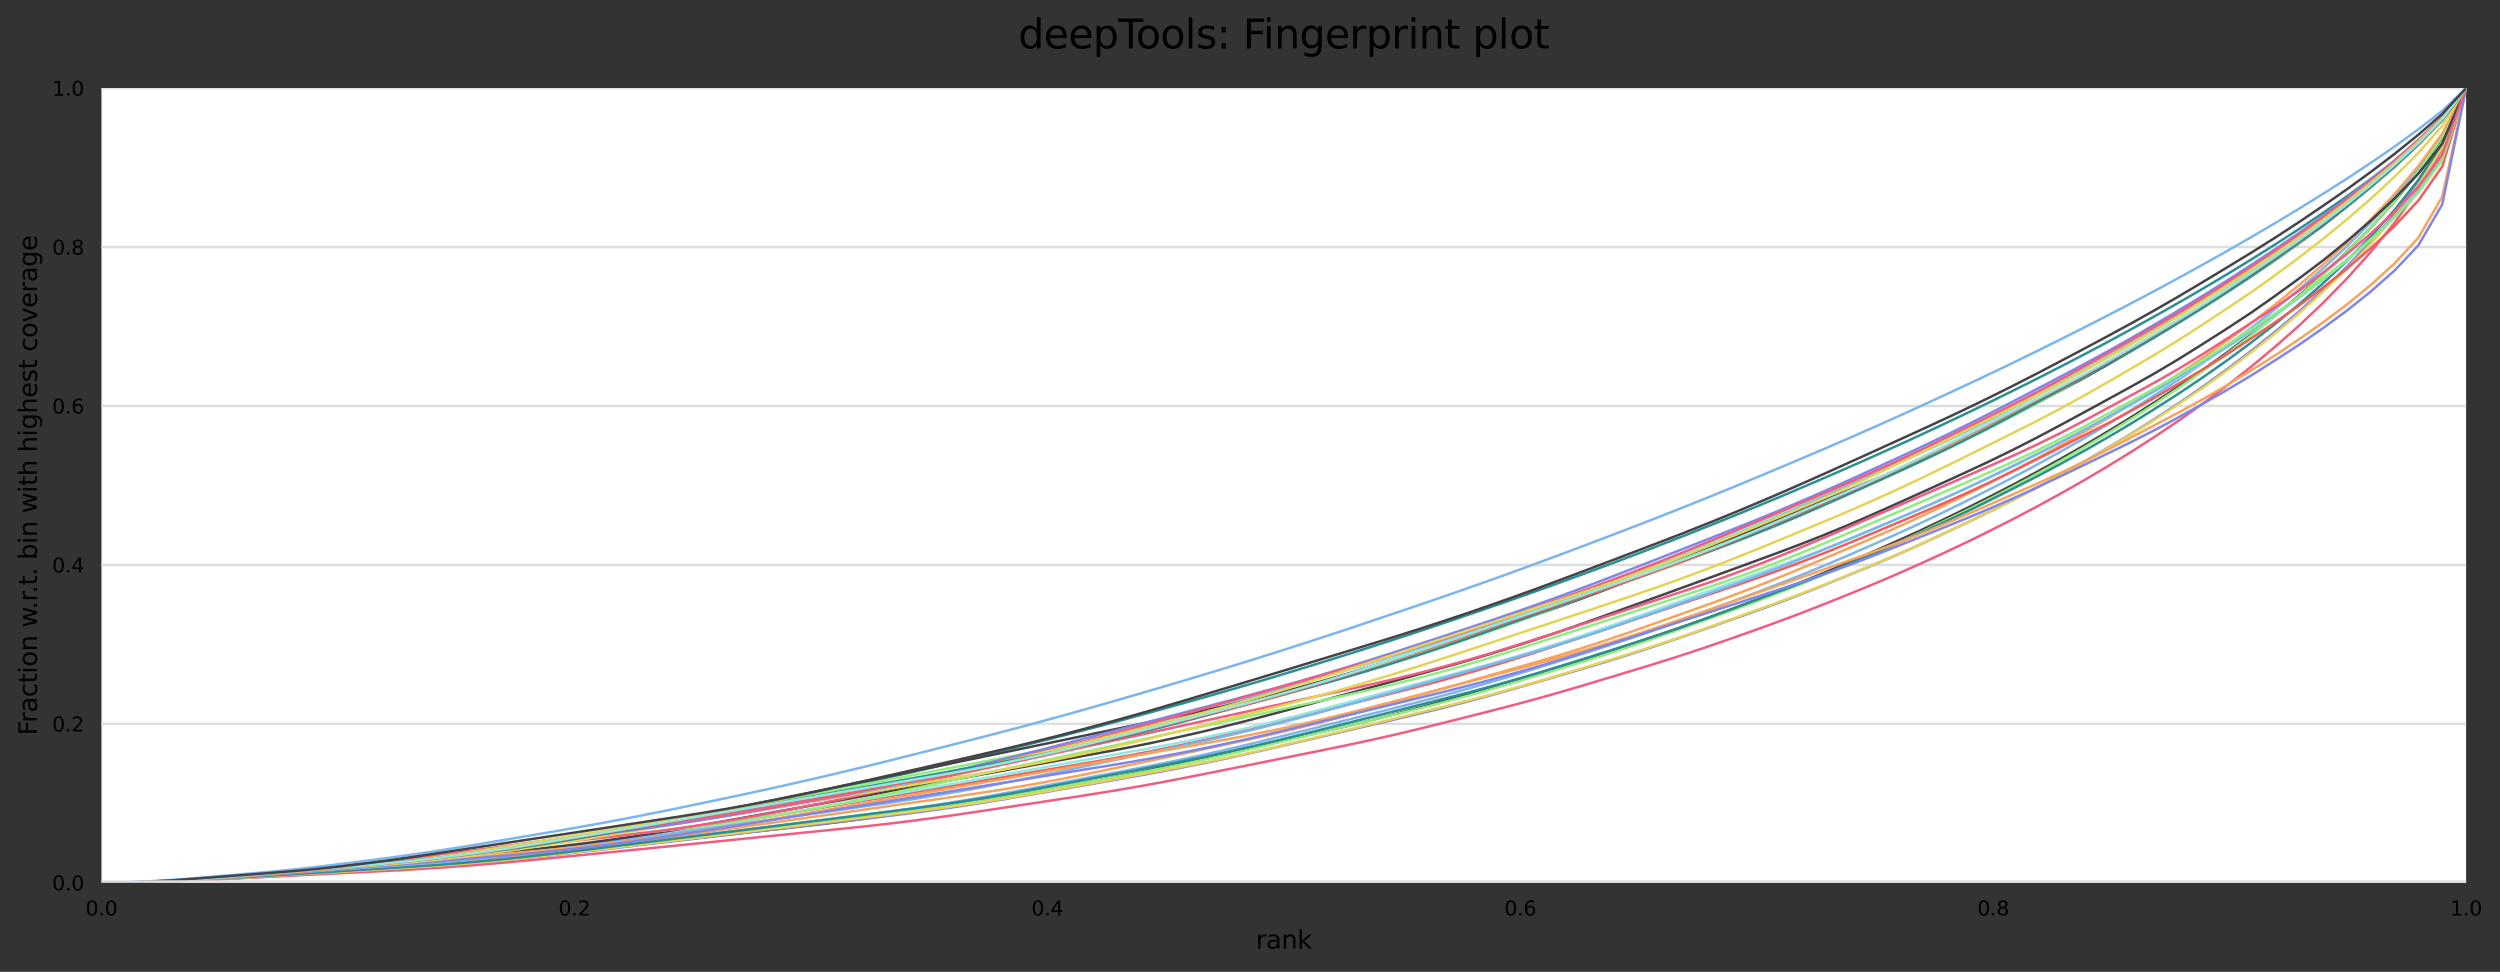 <?xml version="1.0" encoding="utf-8" standalone="no"?>
<!DOCTYPE svg PUBLIC "-//W3C//DTD SVG 1.1//EN"
  "http://www.w3.org/Graphics/SVG/1.1/DTD/svg11.dtd">
<svg xmlns:xlink="http://www.w3.org/1999/xlink" width="1000.312pt" height="388.845pt" viewBox="0 0 1000.312 388.845" xmlns="http://www.w3.org/2000/svg" version="1.1">
 <rect x="0" y="0" width="1000.312" height="388.845" fill="#333333" stroke="none"/>
 <defs>
  <style type="text/css">*{stroke-linejoin: round; stroke-linecap: butt}</style>
 </defs>
 <g id="figure_1">
  <g id="axes_1">
   <g id="patch_1">
    <path d="M 40.601 353.224 
L 986.751 353.224 
L 986.751 35.256 
L 40.601 35.256 
z
" style="fill: #ffffff"/>
   </g>
   <g id="matplotlib.axis_1">
    <g id="xtick_1">
     <g id="text_1">
      <!-- 0.0 -->
      <g transform="translate(34.239 366.303) scale(0.08 -0.08)">
       <defs>
        <path id="DejaVuSans-30" d="M 2034 4250 
Q 1547 4250 1301 3770 
Q 1056 3291 1056 2328 
Q 1056 1369 1301 889 
Q 1547 409 2034 409 
Q 2525 409 2770 889 
Q 3016 1369 3016 2328 
Q 3016 3291 2770 3770 
Q 2525 4250 2034 4250 
z
M 2034 4750 
Q 2819 4750 3233 4129 
Q 3647 3509 3647 2328 
Q 3647 1150 3233 529 
Q 2819 -91 2034 -91 
Q 1250 -91 836 529 
Q 422 1150 422 2328 
Q 422 3509 836 4129 
Q 1250 4750 2034 4750 
z
" transform="scale(0.016)"/>
        <path id="DejaVuSans-2e" d="M 684 794 
L 1344 794 
L 1344 0 
L 684 0 
L 684 794 
z
" transform="scale(0.016)"/>
       </defs>
       <use xlink:href="#DejaVuSans-30"/>
       <use xlink:href="#DejaVuSans-2e" x="63.623"/>
       <use xlink:href="#DejaVuSans-30" x="95.41"/>
      </g>
     </g>
    </g>
    <g id="xtick_2">
     <g id="text_2">
      <!-- 0.2 -->
      <g transform="translate(223.469 366.303) scale(0.08 -0.08)">
       <defs>
        <path id="DejaVuSans-32" d="M 1228 531 
L 3431 531 
L 3431 0 
L 469 0 
L 469 531 
Q 828 903 1448 1529 
Q 2069 2156 2228 2338 
Q 2531 2678 2651 2914 
Q 2772 3150 2772 3378 
Q 2772 3750 2511 3984 
Q 2250 4219 1831 4219 
Q 1534 4219 1204 4116 
Q 875 4013 500 3803 
L 500 4441 
Q 881 4594 1212 4672 
Q 1544 4750 1819 4750 
Q 2544 4750 2975 4387 
Q 3406 4025 3406 3419 
Q 3406 3131 3298 2873 
Q 3191 2616 2906 2266 
Q 2828 2175 2409 1742 
Q 1991 1309 1228 531 
z
" transform="scale(0.016)"/>
       </defs>
       <use xlink:href="#DejaVuSans-30"/>
       <use xlink:href="#DejaVuSans-2e" x="63.623"/>
       <use xlink:href="#DejaVuSans-32" x="95.41"/>
      </g>
     </g>
    </g>
    <g id="xtick_3">
     <g id="text_3">
      <!-- 0.4 -->
      <g transform="translate(412.699 366.303) scale(0.08 -0.08)">
       <defs>
        <path id="DejaVuSans-34" d="M 2419 4116 
L 825 1625 
L 2419 1625 
L 2419 4116 
z
M 2253 4666 
L 3047 4666 
L 3047 1625 
L 3713 1625 
L 3713 1100 
L 3047 1100 
L 3047 0 
L 2419 0 
L 2419 1100 
L 313 1100 
L 313 1709 
L 2253 4666 
z
" transform="scale(0.016)"/>
       </defs>
       <use xlink:href="#DejaVuSans-30"/>
       <use xlink:href="#DejaVuSans-2e" x="63.623"/>
       <use xlink:href="#DejaVuSans-34" x="95.41"/>
      </g>
     </g>
    </g>
    <g id="xtick_4">
     <g id="text_4">
      <!-- 0.6 -->
      <g transform="translate(601.929 366.303) scale(0.08 -0.08)">
       <defs>
        <path id="DejaVuSans-36" d="M 2113 2584 
Q 1688 2584 1439 2293 
Q 1191 2003 1191 1497 
Q 1191 994 1439 701 
Q 1688 409 2113 409 
Q 2538 409 2786 701 
Q 3034 994 3034 1497 
Q 3034 2003 2786 2293 
Q 2538 2584 2113 2584 
z
M 3366 4563 
L 3366 3988 
Q 3128 4100 2886 4159 
Q 2644 4219 2406 4219 
Q 1781 4219 1451 3797 
Q 1122 3375 1075 2522 
Q 1259 2794 1537 2939 
Q 1816 3084 2150 3084 
Q 2853 3084 3261 2657 
Q 3669 2231 3669 1497 
Q 3669 778 3244 343 
Q 2819 -91 2113 -91 
Q 1303 -91 875 529 
Q 447 1150 447 2328 
Q 447 3434 972 4092 
Q 1497 4750 2381 4750 
Q 2619 4750 2861 4703 
Q 3103 4656 3366 4563 
z
" transform="scale(0.016)"/>
       </defs>
       <use xlink:href="#DejaVuSans-30"/>
       <use xlink:href="#DejaVuSans-2e" x="63.623"/>
       <use xlink:href="#DejaVuSans-36" x="95.41"/>
      </g>
     </g>
    </g>
    <g id="xtick_5">
     <g id="text_5">
      <!-- 0.8 -->
      <g transform="translate(791.159 366.303) scale(0.08 -0.08)">
       <defs>
        <path id="DejaVuSans-38" d="M 2034 2216 
Q 1584 2216 1326 1975 
Q 1069 1734 1069 1313 
Q 1069 891 1326 650 
Q 1584 409 2034 409 
Q 2484 409 2743 651 
Q 3003 894 3003 1313 
Q 3003 1734 2745 1975 
Q 2488 2216 2034 2216 
z
M 1403 2484 
Q 997 2584 770 2862 
Q 544 3141 544 3541 
Q 544 4100 942 4425 
Q 1341 4750 2034 4750 
Q 2731 4750 3128 4425 
Q 3525 4100 3525 3541 
Q 3525 3141 3298 2862 
Q 3072 2584 2669 2484 
Q 3125 2378 3379 2068 
Q 3634 1759 3634 1313 
Q 3634 634 3220 271 
Q 2806 -91 2034 -91 
Q 1263 -91 848 271 
Q 434 634 434 1313 
Q 434 1759 690 2068 
Q 947 2378 1403 2484 
z
M 1172 3481 
Q 1172 3119 1398 2916 
Q 1625 2713 2034 2713 
Q 2441 2713 2670 2916 
Q 2900 3119 2900 3481 
Q 2900 3844 2670 4047 
Q 2441 4250 2034 4250 
Q 1625 4250 1398 4047 
Q 1172 3844 1172 3481 
z
" transform="scale(0.016)"/>
       </defs>
       <use xlink:href="#DejaVuSans-30"/>
       <use xlink:href="#DejaVuSans-2e" x="63.623"/>
       <use xlink:href="#DejaVuSans-38" x="95.41"/>
      </g>
     </g>
    </g>
    <g id="xtick_6">
     <g id="text_6">
      <!-- 1.0 -->
      <g transform="translate(980.389 366.303) scale(0.08 -0.08)">
       <defs>
        <path id="DejaVuSans-31" d="M 794 531 
L 1825 531 
L 1825 4091 
L 703 3866 
L 703 4441 
L 1819 4666 
L 2450 4666 
L 2450 531 
L 3481 531 
L 3481 0 
L 794 0 
L 794 531 
z
" transform="scale(0.016)"/>
       </defs>
       <use xlink:href="#DejaVuSans-31"/>
       <use xlink:href="#DejaVuSans-2e" x="63.623"/>
       <use xlink:href="#DejaVuSans-30" x="95.41"/>
      </g>
     </g>
    </g>
    <g id="text_7">
     <!-- rank -->
     <g transform="translate(502.492 379.565) scale(0.1 -0.1)">
      <defs>
       <path id="DejaVuSans-72" d="M 2631 2963 
Q 2534 3019 2420 3045 
Q 2306 3072 2169 3072 
Q 1681 3072 1420 2755 
Q 1159 2438 1159 1844 
L 1159 0 
L 581 0 
L 581 3500 
L 1159 3500 
L 1159 2956 
Q 1341 3275 1631 3429 
Q 1922 3584 2338 3584 
Q 2397 3584 2469 3576 
Q 2541 3569 2628 3553 
L 2631 2963 
z
" transform="scale(0.016)"/>
       <path id="DejaVuSans-61" d="M 2194 1759 
Q 1497 1759 1228 1600 
Q 959 1441 959 1056 
Q 959 750 1161 570 
Q 1363 391 1709 391 
Q 2188 391 2477 730 
Q 2766 1069 2766 1631 
L 2766 1759 
L 2194 1759 
z
M 3341 1997 
L 3341 0 
L 2766 0 
L 2766 531 
Q 2569 213 2275 61 
Q 1981 -91 1556 -91 
Q 1019 -91 701 211 
Q 384 513 384 1019 
Q 384 1609 779 1909 
Q 1175 2209 1959 2209 
L 2766 2209 
L 2766 2266 
Q 2766 2663 2505 2880 
Q 2244 3097 1772 3097 
Q 1472 3097 1187 3025 
Q 903 2953 641 2809 
L 641 3341 
Q 956 3463 1253 3523 
Q 1550 3584 1831 3584 
Q 2591 3584 2966 3190 
Q 3341 2797 3341 1997 
z
" transform="scale(0.016)"/>
       <path id="DejaVuSans-6e" d="M 3513 2113 
L 3513 0 
L 2938 0 
L 2938 2094 
Q 2938 2591 2744 2837 
Q 2550 3084 2163 3084 
Q 1697 3084 1428 2787 
Q 1159 2491 1159 1978 
L 1159 0 
L 581 0 
L 581 3500 
L 1159 3500 
L 1159 2956 
Q 1366 3272 1645 3428 
Q 1925 3584 2291 3584 
Q 2894 3584 3203 3211 
Q 3513 2838 3513 2113 
z
" transform="scale(0.016)"/>
       <path id="DejaVuSans-6b" d="M 581 4863 
L 1159 4863 
L 1159 1991 
L 2875 3500 
L 3609 3500 
L 1753 1863 
L 3688 0 
L 2938 0 
L 1159 1709 
L 1159 0 
L 581 0 
L 581 4863 
z
" transform="scale(0.016)"/>
      </defs>
      <use xlink:href="#DejaVuSans-72"/>
      <use xlink:href="#DejaVuSans-61" x="41.113"/>
      <use xlink:href="#DejaVuSans-6e" x="102.393"/>
      <use xlink:href="#DejaVuSans-6b" x="165.771"/>
     </g>
    </g>
   </g>
   <g id="matplotlib.axis_2">
    <g id="ytick_1">
     <g id="line2d_1">
      <path d="M 40.601 353.224 
L 986.751 353.224 
" clip-path="url(#p06e126a6f8)" style="fill: none; stroke: #dedede; stroke-linecap: square"/>
     </g>
     <g id="text_8">
      <!-- 0.0 -->
      <g transform="translate(20.878 356.263) scale(0.08 -0.08)">
       <use xlink:href="#DejaVuSans-30"/>
       <use xlink:href="#DejaVuSans-2e" x="63.623"/>
       <use xlink:href="#DejaVuSans-30" x="95.41"/>
      </g>
     </g>
    </g>
    <g id="ytick_2">
     <g id="line2d_2">
      <path d="M 40.601 289.63 
L 986.751 289.63 
" clip-path="url(#p06e126a6f8)" style="fill: none; stroke: #dedede; stroke-linecap: square"/>
     </g>
     <g id="text_9">
      <!-- 0.2 -->
      <g transform="translate(20.878 292.67) scale(0.08 -0.08)">
       <use xlink:href="#DejaVuSans-30"/>
       <use xlink:href="#DejaVuSans-2e" x="63.623"/>
       <use xlink:href="#DejaVuSans-32" x="95.41"/>
      </g>
     </g>
    </g>
    <g id="ytick_3">
     <g id="line2d_3">
      <path d="M 40.601 226.037 
L 986.751 226.037 
" clip-path="url(#p06e126a6f8)" style="fill: none; stroke: #dedede; stroke-linecap: square"/>
     </g>
     <g id="text_10">
      <!-- 0.4 -->
      <g transform="translate(20.878 229.076) scale(0.08 -0.08)">
       <use xlink:href="#DejaVuSans-30"/>
       <use xlink:href="#DejaVuSans-2e" x="63.623"/>
       <use xlink:href="#DejaVuSans-34" x="95.41"/>
      </g>
     </g>
    </g>
    <g id="ytick_4">
     <g id="line2d_4">
      <path d="M 40.601 162.443 
L 986.751 162.443 
" clip-path="url(#p06e126a6f8)" style="fill: none; stroke: #dedede; stroke-linecap: square"/>
     </g>
     <g id="text_11">
      <!-- 0.6 -->
      <g transform="translate(20.878 165.482) scale(0.08 -0.08)">
       <use xlink:href="#DejaVuSans-30"/>
       <use xlink:href="#DejaVuSans-2e" x="63.623"/>
       <use xlink:href="#DejaVuSans-36" x="95.41"/>
      </g>
     </g>
    </g>
    <g id="ytick_5">
     <g id="line2d_5">
      <path d="M 40.601 98.85 
L 986.751 98.85 
" clip-path="url(#p06e126a6f8)" style="fill: none; stroke: #dedede; stroke-linecap: square"/>
     </g>
     <g id="text_12">
      <!-- 0.8 -->
      <g transform="translate(20.878 101.889) scale(0.08 -0.08)">
       <use xlink:href="#DejaVuSans-30"/>
       <use xlink:href="#DejaVuSans-2e" x="63.623"/>
       <use xlink:href="#DejaVuSans-38" x="95.41"/>
      </g>
     </g>
    </g>
    <g id="ytick_6">
     <g id="line2d_6">
      <path d="M 40.601 35.256 
L 986.751 35.256 
" clip-path="url(#p06e126a6f8)" style="fill: none; stroke: #dedede; stroke-linecap: square"/>
     </g>
     <g id="text_13">
      <!-- 1.0 -->
      <g transform="translate(20.878 38.295) scale(0.08 -0.08)">
       <use xlink:href="#DejaVuSans-31"/>
       <use xlink:href="#DejaVuSans-2e" x="63.623"/>
       <use xlink:href="#DejaVuSans-30" x="95.41"/>
      </g>
     </g>
    </g>
    <g id="text_14">
     <!-- Fraction w.r.t. bin with highest coverage -->
     <g transform="translate(14.798 294.2) rotate(-90) scale(0.1 -0.1)">
      <defs>
       <path id="DejaVuSans-46" d="M 628 4666 
L 3309 4666 
L 3309 4134 
L 1259 4134 
L 1259 2759 
L 3109 2759 
L 3109 2228 
L 1259 2228 
L 1259 0 
L 628 0 
L 628 4666 
z
" transform="scale(0.016)"/>
       <path id="DejaVuSans-63" d="M 3122 3366 
L 3122 2828 
Q 2878 2963 2633 3030 
Q 2388 3097 2138 3097 
Q 1578 3097 1268 2742 
Q 959 2388 959 1747 
Q 959 1106 1268 751 
Q 1578 397 2138 397 
Q 2388 397 2633 464 
Q 2878 531 3122 666 
L 3122 134 
Q 2881 22 2623 -34 
Q 2366 -91 2075 -91 
Q 1284 -91 818 406 
Q 353 903 353 1747 
Q 353 2603 823 3093 
Q 1294 3584 2113 3584 
Q 2378 3584 2631 3529 
Q 2884 3475 3122 3366 
z
" transform="scale(0.016)"/>
       <path id="DejaVuSans-74" d="M 1172 4494 
L 1172 3500 
L 2356 3500 
L 2356 3053 
L 1172 3053 
L 1172 1153 
Q 1172 725 1289 603 
Q 1406 481 1766 481 
L 2356 481 
L 2356 0 
L 1766 0 
Q 1100 0 847 248 
Q 594 497 594 1153 
L 594 3053 
L 172 3053 
L 172 3500 
L 594 3500 
L 594 4494 
L 1172 4494 
z
" transform="scale(0.016)"/>
       <path id="DejaVuSans-69" d="M 603 3500 
L 1178 3500 
L 1178 0 
L 603 0 
L 603 3500 
z
M 603 4863 
L 1178 4863 
L 1178 4134 
L 603 4134 
L 603 4863 
z
" transform="scale(0.016)"/>
       <path id="DejaVuSans-6f" d="M 1959 3097 
Q 1497 3097 1228 2736 
Q 959 2375 959 1747 
Q 959 1119 1226 758 
Q 1494 397 1959 397 
Q 2419 397 2687 759 
Q 2956 1122 2956 1747 
Q 2956 2369 2687 2733 
Q 2419 3097 1959 3097 
z
M 1959 3584 
Q 2709 3584 3137 3096 
Q 3566 2609 3566 1747 
Q 3566 888 3137 398 
Q 2709 -91 1959 -91 
Q 1206 -91 779 398 
Q 353 888 353 1747 
Q 353 2609 779 3096 
Q 1206 3584 1959 3584 
z
" transform="scale(0.016)"/>
       <path id="DejaVuSans-20" transform="scale(0.016)"/>
       <path id="DejaVuSans-77" d="M 269 3500 
L 844 3500 
L 1563 769 
L 2278 3500 
L 2956 3500 
L 3675 769 
L 4391 3500 
L 4966 3500 
L 4050 0 
L 3372 0 
L 2619 2869 
L 1863 0 
L 1184 0 
L 269 3500 
z
" transform="scale(0.016)"/>
       <path id="DejaVuSans-62" d="M 3116 1747 
Q 3116 2381 2855 2742 
Q 2594 3103 2138 3103 
Q 1681 3103 1420 2742 
Q 1159 2381 1159 1747 
Q 1159 1113 1420 752 
Q 1681 391 2138 391 
Q 2594 391 2855 752 
Q 3116 1113 3116 1747 
z
M 1159 2969 
Q 1341 3281 1617 3432 
Q 1894 3584 2278 3584 
Q 2916 3584 3314 3078 
Q 3713 2572 3713 1747 
Q 3713 922 3314 415 
Q 2916 -91 2278 -91 
Q 1894 -91 1617 61 
Q 1341 213 1159 525 
L 1159 0 
L 581 0 
L 581 4863 
L 1159 4863 
L 1159 2969 
z
" transform="scale(0.016)"/>
       <path id="DejaVuSans-68" d="M 3513 2113 
L 3513 0 
L 2938 0 
L 2938 2094 
Q 2938 2591 2744 2837 
Q 2550 3084 2163 3084 
Q 1697 3084 1428 2787 
Q 1159 2491 1159 1978 
L 1159 0 
L 581 0 
L 581 4863 
L 1159 4863 
L 1159 2956 
Q 1366 3272 1645 3428 
Q 1925 3584 2291 3584 
Q 2894 3584 3203 3211 
Q 3513 2838 3513 2113 
z
" transform="scale(0.016)"/>
       <path id="DejaVuSans-67" d="M 2906 1791 
Q 2906 2416 2648 2759 
Q 2391 3103 1925 3103 
Q 1463 3103 1205 2759 
Q 947 2416 947 1791 
Q 947 1169 1205 825 
Q 1463 481 1925 481 
Q 2391 481 2648 825 
Q 2906 1169 2906 1791 
z
M 3481 434 
Q 3481 -459 3084 -895 
Q 2688 -1331 1869 -1331 
Q 1566 -1331 1297 -1286 
Q 1028 -1241 775 -1147 
L 775 -588 
Q 1028 -725 1275 -790 
Q 1522 -856 1778 -856 
Q 2344 -856 2625 -561 
Q 2906 -266 2906 331 
L 2906 616 
Q 2728 306 2450 153 
Q 2172 0 1784 0 
Q 1141 0 747 490 
Q 353 981 353 1791 
Q 353 2603 747 3093 
Q 1141 3584 1784 3584 
Q 2172 3584 2450 3431 
Q 2728 3278 2906 2969 
L 2906 3500 
L 3481 3500 
L 3481 434 
z
" transform="scale(0.016)"/>
       <path id="DejaVuSans-65" d="M 3597 1894 
L 3597 1613 
L 953 1613 
Q 991 1019 1311 708 
Q 1631 397 2203 397 
Q 2534 397 2845 478 
Q 3156 559 3463 722 
L 3463 178 
Q 3153 47 2828 -22 
Q 2503 -91 2169 -91 
Q 1331 -91 842 396 
Q 353 884 353 1716 
Q 353 2575 817 3079 
Q 1281 3584 2069 3584 
Q 2775 3584 3186 3129 
Q 3597 2675 3597 1894 
z
M 3022 2063 
Q 3016 2534 2758 2815 
Q 2500 3097 2075 3097 
Q 1594 3097 1305 2825 
Q 1016 2553 972 2059 
L 3022 2063 
z
" transform="scale(0.016)"/>
       <path id="DejaVuSans-73" d="M 2834 3397 
L 2834 2853 
Q 2591 2978 2328 3040 
Q 2066 3103 1784 3103 
Q 1356 3103 1142 2972 
Q 928 2841 928 2578 
Q 928 2378 1081 2264 
Q 1234 2150 1697 2047 
L 1894 2003 
Q 2506 1872 2764 1633 
Q 3022 1394 3022 966 
Q 3022 478 2636 193 
Q 2250 -91 1575 -91 
Q 1294 -91 989 -36 
Q 684 19 347 128 
L 347 722 
Q 666 556 975 473 
Q 1284 391 1588 391 
Q 1994 391 2212 530 
Q 2431 669 2431 922 
Q 2431 1156 2273 1281 
Q 2116 1406 1581 1522 
L 1381 1569 
Q 847 1681 609 1914 
Q 372 2147 372 2553 
Q 372 3047 722 3315 
Q 1072 3584 1716 3584 
Q 2034 3584 2315 3537 
Q 2597 3491 2834 3397 
z
" transform="scale(0.016)"/>
       <path id="DejaVuSans-76" d="M 191 3500 
L 800 3500 
L 1894 563 
L 2988 3500 
L 3597 3500 
L 2284 0 
L 1503 0 
L 191 3500 
z
" transform="scale(0.016)"/>
      </defs>
      <use xlink:href="#DejaVuSans-46"/>
      <use xlink:href="#DejaVuSans-72" x="50.27"/>
      <use xlink:href="#DejaVuSans-61" x="91.383"/>
      <use xlink:href="#DejaVuSans-63" x="152.662"/>
      <use xlink:href="#DejaVuSans-74" x="207.643"/>
      <use xlink:href="#DejaVuSans-69" x="246.852"/>
      <use xlink:href="#DejaVuSans-6f" x="274.635"/>
      <use xlink:href="#DejaVuSans-6e" x="335.816"/>
      <use xlink:href="#DejaVuSans-20" x="399.195"/>
      <use xlink:href="#DejaVuSans-77" x="430.982"/>
      <use xlink:href="#DejaVuSans-2e" x="503.645"/>
      <use xlink:href="#DejaVuSans-72" x="535.432"/>
      <use xlink:href="#DejaVuSans-2e" x="567.42"/>
      <use xlink:href="#DejaVuSans-74" x="599.207"/>
      <use xlink:href="#DejaVuSans-2e" x="638.416"/>
      <use xlink:href="#DejaVuSans-20" x="670.203"/>
      <use xlink:href="#DejaVuSans-62" x="701.99"/>
      <use xlink:href="#DejaVuSans-69" x="765.467"/>
      <use xlink:href="#DejaVuSans-6e" x="793.25"/>
      <use xlink:href="#DejaVuSans-20" x="856.629"/>
      <use xlink:href="#DejaVuSans-77" x="888.416"/>
      <use xlink:href="#DejaVuSans-69" x="970.203"/>
      <use xlink:href="#DejaVuSans-74" x="997.986"/>
      <use xlink:href="#DejaVuSans-68" x="1037.195"/>
      <use xlink:href="#DejaVuSans-20" x="1100.574"/>
      <use xlink:href="#DejaVuSans-68" x="1132.361"/>
      <use xlink:href="#DejaVuSans-69" x="1195.74"/>
      <use xlink:href="#DejaVuSans-67" x="1223.523"/>
      <use xlink:href="#DejaVuSans-68" x="1287"/>
      <use xlink:href="#DejaVuSans-65" x="1350.379"/>
      <use xlink:href="#DejaVuSans-73" x="1411.902"/>
      <use xlink:href="#DejaVuSans-74" x="1464.002"/>
      <use xlink:href="#DejaVuSans-20" x="1503.211"/>
      <use xlink:href="#DejaVuSans-63" x="1534.998"/>
      <use xlink:href="#DejaVuSans-6f" x="1589.979"/>
      <use xlink:href="#DejaVuSans-76" x="1651.16"/>
      <use xlink:href="#DejaVuSans-65" x="1710.34"/>
      <use xlink:href="#DejaVuSans-72" x="1771.863"/>
      <use xlink:href="#DejaVuSans-61" x="1812.977"/>
      <use xlink:href="#DejaVuSans-67" x="1874.256"/>
      <use xlink:href="#DejaVuSans-65" x="1937.732"/>
     </g>
    </g>
   </g>
   <g id="line2d_7">
    <path d="M 40.601 353.224 
L 50.156 353.146 
L 59.713 352.926 
L 69.271 352.565 
L 78.826 352.067 
L 88.384 351.492 
L 97.942 350.903 
L 107.499 350.312 
L 117.055 349.716 
L 126.612 349.113 
L 136.17 348.509 
L 145.728 347.905 
L 155.283 347.302 
L 164.841 346.698 
L 174.398 346.056 
L 183.953 345.318 
L 193.511 344.485 
L 203.069 343.557 
L 212.627 342.535 
L 222.182 341.424 
L 231.739 340.262 
L 241.297 339.088 
L 250.855 337.904 
L 260.41 336.722 
L 269.968 335.529 
L 279.526 334.334 
L 289.081 333.139 
L 298.638 331.944 
L 308.196 330.741 
L 317.754 329.534 
L 327.309 328.327 
L 336.867 327.119 
L 346.424 325.912 
L 355.982 324.689 
L 365.537 323.372 
L 375.095 321.95 
L 384.653 320.423 
L 394.208 318.789 
L 403.766 317.059 
L 413.323 315.288 
L 422.881 313.503 
L 432.436 311.71 
L 441.994 309.911 
L 451.552 308.1 
L 461.109 306.265 
L 470.664 304.331 
L 480.222 302.29 
L 489.78 300.143 
L 499.335 297.893 
L 508.893 295.56 
L 518.45 293.195 
L 528.008 290.815 
L 537.563 288.425 
L 547.121 286.028 
L 556.679 283.622 
L 566.237 281.208 
L 575.792 278.732 
L 585.349 276.13 
L 594.907 273.403 
L 604.462 270.551 
L 614.02 267.606 
L 623.578 264.626 
L 633.135 261.626 
L 642.69 258.598 
L 652.248 255.453 
L 661.806 252.175 
L 671.364 248.761 
L 680.919 245.235 
L 690.477 241.663 
L 700.034 238.069 
L 709.589 234.449 
L 719.147 230.711 
L 728.705 226.808 
L 738.263 222.746 
L 747.818 218.584 
L 757.375 214.376 
L 766.933 210.041 
L 776.491 205.521 
L 786.046 200.828 
L 795.604 196.048 
L 805.161 191.182 
L 814.717 186.107 
L 824.274 180.82 
L 833.832 175.415 
L 843.39 169.812 
L 852.945 163.955 
L 862.503 157.943 
L 872.06 151.682 
L 881.618 145.145 
L 891.173 138.344 
L 900.731 131.212 
L 910.289 123.726 
L 919.844 115.859 
L 929.401 107.53 
L 938.959 98.653 
L 948.517 89.116 
L 958.072 78.763 
L 967.63 67.281 
L 977.188 53.965 
L 986.745 35.256 
" clip-path="url(#p06e126a6f8)" style="fill: none; stroke: #7cb5ec; stroke-linecap: square"/>
   </g>
   <g id="line2d_8">
    <path d="M 40.601 353.224 
L 50.157 353.153 
L 59.714 352.954 
L 69.271 352.63 
L 78.827 352.185 
L 88.384 351.672 
L 97.941 351.148 
L 107.497 350.622 
L 117.057 350.087 
L 126.613 349.552 
L 136.17 349.017 
L 145.727 348.482 
L 155.283 347.903 
L 164.84 347.232 
L 174.397 346.473 
L 183.953 345.625 
L 193.513 344.69 
L 203.069 343.68 
L 212.626 342.645 
L 222.183 341.599 
L 231.739 340.551 
L 241.296 339.499 
L 250.853 338.44 
L 260.412 337.38 
L 269.969 336.321 
L 279.525 335.26 
L 289.082 334.19 
L 298.639 333.121 
L 308.195 332.051 
L 317.752 330.981 
L 327.309 329.908 
L 336.868 328.759 
L 346.425 327.512 
L 355.981 326.168 
L 365.538 324.727 
L 375.095 323.196 
L 384.651 321.625 
L 394.208 320.041 
L 403.765 318.447 
L 413.324 316.845 
L 422.881 315.222 
L 432.437 313.512 
L 441.994 311.709 
L 451.551 309.81 
L 461.107 307.819 
L 470.664 305.751 
L 480.223 303.655 
L 489.78 301.546 
L 499.337 299.428 
L 508.893 297.305 
L 518.45 295.174 
L 528.007 293.034 
L 537.563 290.847 
L 547.12 288.547 
L 556.679 286.133 
L 566.236 283.609 
L 575.793 280.998 
L 585.349 278.355 
L 594.906 275.694 
L 604.463 272.986 
L 614.019 270.164 
L 623.579 267.224 
L 633.135 264.164 
L 642.692 261.023 
L 652.249 257.852 
L 661.805 254.663 
L 671.362 251.442 
L 680.919 248.098 
L 690.475 244.614 
L 700.035 240.994 
L 709.591 237.296 
L 719.148 233.551 
L 728.705 229.67 
L 738.261 225.635 
L 747.818 221.459 
L 757.375 217.221 
L 766.931 212.913 
L 776.491 208.432 
L 786.047 203.774 
L 795.604 199.004 
L 805.161 194.095 
L 814.717 188.978 
L 824.274 183.701 
L 833.831 178.289 
L 843.39 172.631 
L 852.947 166.789 
L 862.503 160.718 
L 872.06 154.397 
L 881.617 147.834 
L 891.173 140.967 
L 900.73 133.775 
L 910.287 126.237 
L 919.846 118.277 
L 929.403 109.841 
L 938.959 100.852 
L 948.516 91.192 
L 958.073 80.658 
L 967.629 68.908 
L 977.186 55.167 
L 986.745 35.256 
" clip-path="url(#p06e126a6f8)" style="fill: none; stroke: #434348; stroke-linecap: square"/>
   </g>
   <g id="line2d_9">
    <path d="M 40.601 353.224 
L 50.156 353.152 
L 59.712 352.952 
L 69.271 352.627 
L 78.826 352.182 
L 88.385 351.639 
L 97.941 351.076 
L 107.499 350.507 
L 117.055 349.935 
L 126.614 349.355 
L 136.169 348.775 
L 145.728 348.195 
L 155.284 347.614 
L 164.839 347.03 
L 174.398 346.374 
L 183.954 345.624 
L 193.512 344.785 
L 203.068 343.857 
L 212.626 342.842 
L 222.182 341.75 
L 231.741 340.628 
L 241.296 339.496 
L 250.855 338.359 
L 260.411 337.222 
L 269.966 336.075 
L 279.525 334.926 
L 289.081 333.777 
L 298.639 332.628 
L 308.195 331.475 
L 317.754 330.314 
L 327.309 329.154 
L 336.868 327.993 
L 346.424 326.833 
L 355.982 325.672 
L 365.538 324.454 
L 375.094 323.131 
L 384.652 321.703 
L 394.208 320.172 
L 403.766 318.537 
L 413.322 316.841 
L 422.881 315.127 
L 432.436 313.404 
L 441.995 311.673 
L 451.551 309.932 
L 461.109 308.146 
L 470.665 306.257 
L 480.221 304.263 
L 489.779 302.168 
L 499.335 299.975 
L 508.894 297.716 
L 518.449 295.437 
L 528.008 293.145 
L 537.564 290.847 
L 547.122 288.54 
L 556.678 286.223 
L 566.236 283.896 
L 575.792 281.476 
L 585.348 278.93 
L 594.906 276.258 
L 604.462 273.466 
L 614.021 270.612 
L 623.576 267.735 
L 633.135 264.834 
L 642.691 261.833 
L 652.249 258.693 
L 661.805 255.421 
L 671.364 252.034 
L 680.919 248.602 
L 690.475 245.149 
L 700.034 241.668 
L 709.589 238.071 
L 719.148 234.311 
L 728.704 230.394 
L 738.262 226.384 
L 747.818 222.324 
L 757.376 218.114 
L 766.932 213.721 
L 776.491 209.175 
L 786.046 204.566 
L 795.602 199.838 
L 805.161 194.89 
L 814.716 189.761 
L 824.275 184.514 
L 833.831 179.039 
L 843.389 173.342 
L 852.945 167.498 
L 862.504 161.369 
L 872.059 155.015 
L 881.618 148.37 
L 891.174 141.453 
L 900.729 134.197 
L 910.288 126.588 
L 919.844 118.553 
L 929.402 110.044 
L 938.958 100.972 
L 948.516 91.198 
L 958.072 80.54 
L 967.631 68.654 
L 977.187 54.823 
L 986.745 35.256 
" clip-path="url(#p06e126a6f8)" style="fill: none; stroke: #90ed7d; stroke-linecap: square"/>
   </g>
   <g id="line2d_10">
    <path d="M 40.601 353.224 
L 50.158 353.143 
L 59.715 352.917 
L 69.272 352.549 
L 78.829 352.038 
L 88.386 351.409 
L 97.943 350.749 
L 107.5 350.078 
L 117.057 349.407 
L 126.614 348.731 
L 136.171 348.047 
L 145.728 347.362 
L 155.285 346.678 
L 164.842 345.993 
L 174.399 345.309 
L 183.956 344.624 
L 193.513 343.88 
L 203.07 343.035 
L 212.627 342.09 
L 222.184 341.046 
L 231.741 339.903 
L 241.298 338.665 
L 250.855 337.359 
L 260.412 336.031 
L 269.969 334.692 
L 279.526 333.351 
L 289.083 332.008 
L 298.64 330.653 
L 308.197 329.297 
L 317.754 327.942 
L 327.311 326.587 
L 336.868 325.225 
L 346.425 323.856 
L 355.982 322.487 
L 365.539 321.118 
L 375.096 319.749 
L 384.653 318.38 
L 394.21 316.969 
L 403.767 315.445 
L 413.324 313.806 
L 422.881 312.051 
L 432.438 310.182 
L 441.995 308.213 
L 451.552 306.205 
L 461.109 304.181 
L 470.666 302.148 
L 480.223 300.108 
L 489.78 298.056 
L 499.337 295.994 
L 508.894 293.836 
L 518.451 291.562 
L 528.008 289.172 
L 537.565 286.667 
L 547.122 284.05 
L 556.679 281.379 
L 566.236 278.689 
L 575.793 275.983 
L 585.35 273.273 
L 594.907 270.551 
L 604.464 267.819 
L 614.021 265.08 
L 623.578 262.25 
L 633.135 259.279 
L 642.692 256.163 
L 652.25 252.903 
L 661.807 249.552 
L 671.364 246.168 
L 680.921 242.764 
L 690.478 239.313 
L 700.035 235.716 
L 709.592 231.96 
L 719.149 228.046 
L 728.706 224.026 
L 738.263 219.967 
L 747.82 215.883 
L 757.377 211.745 
L 766.934 207.426 
L 776.491 202.912 
L 786.048 198.231 
L 795.605 193.481 
L 805.162 188.642 
L 814.719 183.59 
L 824.276 178.312 
L 833.833 172.904 
L 843.39 167.409 
L 852.947 161.654 
L 862.504 155.636 
L 872.061 149.471 
L 881.618 143 
L 891.175 136.253 
L 900.732 129.255 
L 910.289 121.864 
L 919.846 114.11 
L 929.403 105.927 
L 938.96 97.213 
L 948.517 87.868 
L 958.074 77.729 
L 967.631 66.47 
L 977.188 53.49 
L 986.745 35.256 
" clip-path="url(#p06e126a6f8)" style="fill: none; stroke: #f7a35c; stroke-linecap: square"/>
   </g>
   <g id="line2d_11">
    <path d="M 40.601 353.224 
L 50.157 353.154 
L 59.713 352.956 
L 69.271 352.631 
L 78.827 352.182 
L 88.383 351.647 
L 97.942 351.095 
L 107.498 350.541 
L 117.054 349.983 
L 126.613 349.417 
L 136.169 348.851 
L 145.727 348.285 
L 155.283 347.719 
L 164.839 347.153 
L 174.398 346.528 
L 183.954 345.814 
L 193.51 345.01 
L 203.069 344.119 
L 212.625 343.143 
L 222.184 342.087 
L 231.74 340.995 
L 241.296 339.893 
L 250.854 338.784 
L 260.41 337.675 
L 269.966 336.557 
L 279.525 335.437 
L 289.081 334.317 
L 298.64 333.196 
L 308.196 332.071 
L 317.752 330.94 
L 327.311 329.808 
L 336.867 328.677 
L 346.422 327.545 
L 355.981 326.413 
L 365.537 325.221 
L 375.096 323.929 
L 384.652 322.538 
L 394.208 321.046 
L 403.767 319.456 
L 413.323 317.804 
L 422.879 316.135 
L 432.437 314.456 
L 441.993 312.77 
L 451.552 311.074 
L 461.108 309.363 
L 470.664 307.562 
L 480.223 305.662 
L 489.779 303.663 
L 499.335 301.566 
L 508.894 299.385 
L 518.45 297.17 
L 528.008 294.941 
L 537.564 292.701 
L 547.12 290.456 
L 556.679 288.202 
L 566.235 285.94 
L 575.791 283.629 
L 585.35 281.199 
L 594.906 278.651 
L 604.464 275.984 
L 614.02 273.225 
L 623.576 270.431 
L 633.135 267.619 
L 642.691 264.767 
L 652.247 261.792 
L 661.806 258.685 
L 671.362 255.446 
L 680.921 252.119 
L 690.477 248.762 
L 700.033 245.383 
L 709.591 241.943 
L 719.147 238.347 
L 728.703 234.588 
L 738.262 230.701 
L 747.818 226.764 
L 757.377 222.713 
L 766.933 218.482 
L 776.489 214.081 
L 786.047 209.597 
L 795.603 205.013 
L 805.159 200.211 
L 814.718 195.216 
L 824.274 190.098 
L 833.833 184.742 
L 843.389 179.173 
L 852.945 173.428 
L 862.504 167.389 
L 872.06 161.124 
L 881.616 154.528 
L 891.174 147.642 
L 900.73 140.397 
L 910.289 132.754 
L 919.845 124.673 
L 929.401 116.048 
L 938.96 106.786 
L 948.516 96.735 
L 958.072 85.66 
L 967.63 73.132 
L 977.186 58.14 
L 986.745 35.256 
" clip-path="url(#p06e126a6f8)" style="fill: none; stroke: #8085e9; stroke-linecap: square"/>
   </g>
   <g id="line2d_12">
    <path d="M 40.601 353.224 
L 50.157 353.16 
L 59.714 352.979 
L 69.271 352.681 
L 78.827 352.271 
L 88.384 351.806 
L 97.94 351.329 
L 107.497 350.853 
L 117.056 350.368 
L 126.613 349.882 
L 136.17 349.395 
L 145.726 348.909 
L 155.283 348.422 
L 164.84 347.902 
L 174.396 347.303 
L 183.956 346.624 
L 193.512 345.865 
L 203.069 345.028 
L 212.625 344.12 
L 222.182 343.18 
L 231.739 342.232 
L 241.295 341.279 
L 250.855 340.325 
L 260.411 339.362 
L 269.968 338.399 
L 279.525 337.436 
L 289.081 336.472 
L 298.638 335.502 
L 308.194 334.529 
L 317.754 333.556 
L 327.31 332.583 
L 336.867 331.61 
L 346.424 330.617 
L 355.98 329.533 
L 365.537 328.354 
L 375.094 327.082 
L 384.653 325.716 
L 394.21 324.295 
L 403.766 322.858 
L 413.323 321.412 
L 422.879 319.96 
L 432.436 318.501 
L 441.993 316.987 
L 451.552 315.38 
L 461.109 313.68 
L 470.665 311.889 
L 480.222 310.018 
L 489.779 308.114 
L 499.335 306.197 
L 508.892 304.27 
L 518.451 302.337 
L 528.008 300.397 
L 537.564 298.448 
L 547.121 296.419 
L 556.678 294.278 
L 566.234 292.025 
L 575.791 289.671 
L 585.35 287.273 
L 594.907 284.856 
L 604.464 282.404 
L 614.02 279.839 
L 623.577 277.151 
L 633.133 274.348 
L 642.69 271.481 
L 652.249 268.588 
L 661.806 265.677 
L 671.363 262.677 
L 680.919 259.532 
L 690.476 256.248 
L 700.033 252.884 
L 709.589 249.467 
L 719.149 245.907 
L 728.705 242.19 
L 738.262 238.359 
L 747.818 234.472 
L 757.375 230.434 
L 766.932 226.208 
L 776.488 221.867 
L 786.048 217.378 
L 795.604 212.688 
L 805.161 207.859 
L 814.718 202.852 
L 824.274 197.618 
L 833.831 192.208 
L 843.387 186.544 
L 852.947 180.673 
L 862.503 174.515 
L 872.06 168.082 
L 881.617 161.325 
L 891.173 154.222 
L 900.73 146.727 
L 910.287 138.789 
L 919.846 130.344 
L 929.403 121.302 
L 938.959 111.553 
L 948.516 100.947 
L 958.073 89.201 
L 967.629 75.845 
L 977.186 59.755 
L 986.745 35.256 
" clip-path="url(#p06e126a6f8)" style="fill: none; stroke: #f15c80; stroke-linecap: square"/>
   </g>
   <g id="line2d_13">
    <path d="M 40.601 353.224 
L 50.156 353.158 
L 59.715 352.971 
L 69.27 352.665 
L 78.829 352.239 
L 88.384 351.707 
L 97.942 351.145 
L 107.498 350.577 
L 117.056 350.007 
L 126.612 349.426 
L 136.17 348.846 
L 145.726 348.266 
L 155.284 347.685 
L 164.84 347.104 
L 174.398 346.464 
L 183.954 345.736 
L 193.512 344.917 
L 203.068 344.013 
L 212.626 343.023 
L 222.182 341.951 
L 231.74 340.835 
L 241.296 339.707 
L 250.854 338.57 
L 260.41 337.433 
L 269.968 336.29 
L 279.524 335.141 
L 289.082 333.992 
L 298.637 332.843 
L 308.196 331.694 
L 317.751 330.536 
L 327.31 329.375 
L 336.865 328.215 
L 346.424 327.054 
L 355.982 325.893 
L 365.538 324.732 
L 375.096 323.505 
L 384.652 322.177 
L 394.21 320.748 
L 403.766 319.219 
L 413.324 317.592 
L 422.88 315.9 
L 432.438 314.187 
L 441.993 312.466 
L 451.552 310.736 
L 461.107 308.997 
L 470.666 307.235 
L 480.221 305.378 
L 489.78 303.421 
L 499.335 301.364 
L 508.894 299.205 
L 518.449 296.965 
L 528.008 294.692 
L 537.563 292.407 
L 547.122 290.109 
L 556.677 287.807 
L 566.235 285.497 
L 575.791 283.176 
L 585.349 280.823 
L 594.905 278.348 
L 604.463 275.749 
L 614.019 273.026 
L 623.577 270.199 
L 633.133 267.335 
L 642.691 264.45 
L 652.247 261.523 
L 661.805 258.469 
L 671.364 255.279 
L 680.919 251.957 
L 690.478 248.545 
L 700.033 245.103 
L 709.591 241.639 
L 719.147 238.126 
L 728.705 234.454 
L 738.261 230.61 
L 747.819 226.626 
L 757.375 222.589 
L 766.933 218.432 
L 776.489 214.081 
L 786.047 209.558 
L 795.603 204.958 
L 805.161 200.254 
L 814.717 195.324 
L 824.275 190.195 
L 833.831 184.93 
L 843.389 179.405 
L 852.945 173.673 
L 862.503 167.731 
L 872.059 161.493 
L 881.617 155.002 
L 891.173 148.167 
L 900.731 140.995 
L 910.286 133.425 
L 919.845 125.4 
L 929.4 116.845 
L 938.959 107.642 
L 948.514 97.67 
L 958.073 86.639 
L 967.628 74.092 
L 977.187 58.947 
L 986.745 35.256 
" clip-path="url(#p06e126a6f8)" style="fill: none; stroke: #e4d354; stroke-linecap: square"/>
   </g>
   <g id="line2d_14">
    <path d="M 40.601 353.224 
L 50.156 353.15 
L 59.714 352.943 
L 69.269 352.603 
L 78.827 352.132 
L 88.385 351.562 
L 97.941 350.973 
L 107.499 350.379 
L 117.057 349.782 
L 126.612 349.176 
L 136.17 348.569 
L 145.725 347.963 
L 155.283 347.356 
L 164.841 346.75 
L 174.397 346.105 
L 183.955 345.364 
L 193.513 344.529 
L 203.068 343.603 
L 212.626 342.586 
L 222.181 341.481 
L 231.74 340.319 
L 241.298 339.143 
L 250.853 337.954 
L 260.411 336.765 
L 269.969 335.573 
L 279.524 334.372 
L 289.082 333.171 
L 298.638 331.97 
L 308.196 330.769 
L 317.754 329.558 
L 327.309 328.345 
L 336.867 327.132 
L 346.425 325.919 
L 355.98 324.706 
L 365.538 323.483 
L 375.094 322.173 
L 384.652 320.759 
L 394.21 319.242 
L 403.765 317.624 
L 413.323 315.906 
L 422.881 314.131 
L 432.436 312.34 
L 441.994 310.54 
L 451.55 308.733 
L 461.108 306.914 
L 470.666 305.08 
L 480.221 303.158 
L 489.779 301.131 
L 499.337 299.002 
L 508.893 296.774 
L 518.451 294.454 
L 528.006 292.086 
L 537.564 289.701 
L 547.122 287.303 
L 556.677 284.901 
L 566.235 282.488 
L 575.793 280.066 
L 585.349 277.633 
L 594.907 275.101 
L 604.462 272.444 
L 614.02 269.659 
L 623.578 266.754 
L 633.133 263.778 
L 642.691 260.776 
L 652.249 257.754 
L 661.805 254.672 
L 671.363 251.454 
L 680.918 248.099 
L 690.476 244.61 
L 700.034 241.04 
L 709.589 237.441 
L 719.147 233.82 
L 728.706 230.142 
L 738.261 226.305 
L 747.819 222.299 
L 757.374 218.149 
L 766.932 213.937 
L 776.49 209.635 
L 786.046 205.145 
L 795.604 200.463 
L 805.162 195.671 
L 814.717 190.808 
L 824.275 185.736 
L 833.83 180.432 
L 843.388 174.992 
L 852.946 169.318 
L 862.502 163.384 
L 872.06 157.276 
L 881.618 150.847 
L 891.173 144.147 
L 900.731 137.076 
L 910.286 129.669 
L 919.844 121.815 
L 929.402 113.446 
L 938.958 104.466 
L 948.516 94.739 
L 958.074 84.045 
L 967.629 71.964 
L 977.187 57.485 
L 986.745 35.256 
" clip-path="url(#p06e126a6f8)" style="fill: none; stroke: #2b908f; stroke-linecap: square"/>
   </g>
   <g id="line2d_15">
    <path d="M 40.601 353.224 
L 50.156 353.141 
L 59.712 352.913 
L 69.271 352.543 
L 78.827 352.033 
L 88.386 351.388 
L 97.941 350.633 
L 107.497 349.85 
L 117.056 349.056 
L 126.612 348.262 
L 136.171 347.461 
L 145.727 346.651 
L 155.282 345.841 
L 164.841 345.03 
L 174.397 344.22 
L 183.956 343.41 
L 193.512 342.6 
L 203.067 341.74 
L 212.626 340.78 
L 222.182 339.721 
L 231.741 338.561 
L 241.297 337.303 
L 250.852 335.945 
L 260.411 334.492 
L 269.967 332.957 
L 279.526 331.391 
L 289.082 329.816 
L 298.637 328.228 
L 308.196 326.64 
L 317.752 325.052 
L 327.311 323.448 
L 336.867 321.844 
L 346.422 320.24 
L 355.981 318.635 
L 365.537 317.031 
L 375.096 315.423 
L 384.652 313.802 
L 394.207 312.182 
L 403.766 310.561 
L 413.322 308.941 
L 422.881 307.32 
L 432.437 305.699 
L 441.992 304.067 
L 451.551 302.333 
L 461.107 300.483 
L 470.666 298.516 
L 480.222 296.433 
L 489.777 294.237 
L 499.336 291.93 
L 508.892 289.564 
L 518.451 287.175 
L 528.007 284.777 
L 537.565 282.364 
L 547.121 279.95 
L 556.677 277.52 
L 566.236 275.077 
L 575.792 272.535 
L 585.35 269.873 
L 594.906 267.093 
L 604.462 264.194 
L 614.021 261.172 
L 623.577 258.049 
L 633.135 254.878 
L 642.691 251.693 
L 652.247 248.493 
L 661.806 245.284 
L 671.362 242.069 
L 680.92 238.843 
L 690.476 235.605 
L 700.032 232.359 
L 709.591 228.995 
L 719.147 225.471 
L 728.705 221.785 
L 738.261 217.933 
L 747.817 213.969 
L 757.376 209.966 
L 766.932 205.941 
L 776.49 201.876 
L 786.046 197.651 
L 795.602 193.235 
L 805.161 188.623 
L 814.717 183.872 
L 824.275 179.07 
L 833.831 174.242 
L 843.387 169.367 
L 852.946 164.265 
L 862.502 158.885 
L 872.06 153.305 
L 881.616 147.639 
L 891.172 141.69 
L 900.731 135.406 
L 910.287 128.977 
L 919.845 122.274 
L 929.401 115.12 
L 938.957 107.549 
L 948.516 99.416 
L 958.072 90.475 
L 967.63 80.265 
L 977.186 66.655 
L 986.745 35.256 
" clip-path="url(#p06e126a6f8)" style="fill: none; stroke: #f45b5b; stroke-linecap: square"/>
   </g>
   <g id="line2d_16">
    <path d="M 40.601 353.224 
L 50.155 353.141 
L 59.713 352.906 
L 69.271 352.523 
L 78.826 351.992 
L 88.384 351.318 
L 97.941 350.522 
L 107.499 349.695 
L 117.054 348.851 
L 126.612 348.006 
L 136.17 347.161 
L 145.727 346.307 
L 155.282 345.445 
L 164.84 344.583 
L 174.398 343.721 
L 183.956 342.859 
L 193.51 341.997 
L 203.068 341.135 
L 212.626 340.272 
L 222.184 339.341 
L 231.739 338.304 
L 241.296 337.16 
L 250.854 335.911 
L 260.409 334.558 
L 269.967 333.102 
L 279.525 331.549 
L 289.082 329.915 
L 298.637 328.251 
L 308.195 326.577 
L 317.753 324.887 
L 327.311 323.198 
L 336.865 321.509 
L 346.423 319.807 
L 355.981 318.1 
L 365.539 316.393 
L 375.094 314.687 
L 384.651 312.98 
L 394.209 311.273 
L 403.767 309.549 
L 413.322 307.825 
L 422.88 306.101 
L 432.437 304.377 
L 441.992 302.654 
L 451.55 300.93 
L 461.108 299.205 
L 470.666 297.403 
L 480.22 295.475 
L 489.778 293.42 
L 499.336 291.243 
L 508.894 288.944 
L 518.449 286.524 
L 528.006 284.019 
L 537.564 281.485 
L 547.122 278.935 
L 556.677 276.377 
L 566.235 273.808 
L 575.792 271.233 
L 585.35 268.647 
L 594.905 266.031 
L 604.463 263.291 
L 614.021 260.42 
L 623.575 257.418 
L 633.133 254.283 
L 642.691 251.018 
L 652.249 247.669 
L 661.804 244.29 
L 671.361 240.894 
L 680.919 237.481 
L 690.477 234.067 
L 700.032 230.637 
L 709.59 227.195 
L 719.147 223.747 
L 728.705 220.198 
L 738.26 216.47 
L 747.818 212.555 
L 757.376 208.454 
L 766.933 204.234 
L 776.488 199.976 
L 786.046 195.692 
L 795.604 191.361 
L 805.159 186.847 
L 814.716 182.105 
L 824.274 177.143 
L 833.832 172.062 
L 843.387 166.941 
L 852.945 161.786 
L 862.502 156.475 
L 872.06 150.853 
L 881.615 144.958 
L 891.173 138.96 
L 900.731 132.715 
L 910.288 126.059 
L 919.843 119.212 
L 929.401 111.961 
L 938.959 104.236 
L 948.517 95.888 
L 958.071 86.781 
L 967.629 76.383 
L 977.187 63.019 
L 986.745 35.256 
" clip-path="url(#p06e126a6f8)" style="fill: none; stroke: #91e8e1; stroke-linecap: square"/>
   </g>
   <g id="line2d_17">
    <path d="M 40.601 353.224 
L 50.157 353.135 
L 59.714 352.881 
L 69.271 352.465 
L 78.827 351.897 
L 88.384 351.251 
L 97.941 350.589 
L 107.497 349.926 
L 117.056 349.256 
L 126.613 348.579 
L 136.17 347.902 
L 145.726 347.226 
L 155.283 346.549 
L 164.84 345.872 
L 174.396 345.141 
L 183.956 344.307 
L 193.512 343.373 
L 203.069 342.337 
L 212.626 341.198 
L 222.182 339.959 
L 231.739 338.658 
L 241.296 337.342 
L 250.855 336.015 
L 260.411 334.688 
L 269.968 333.35 
L 279.525 332.01 
L 289.081 330.669 
L 298.638 329.329 
L 308.195 327.981 
L 317.754 326.627 
L 327.311 325.273 
L 336.867 323.919 
L 346.424 322.565 
L 355.981 321.198 
L 365.537 319.74 
L 375.094 318.177 
L 384.653 316.516 
L 394.21 314.755 
L 403.766 312.896 
L 413.323 310.95 
L 422.88 308.966 
L 432.436 306.966 
L 441.993 304.96 
L 451.552 302.942 
L 461.109 300.921 
L 470.666 298.89 
L 480.222 296.833 
L 489.779 294.682 
L 499.336 292.432 
L 508.892 290.084 
L 518.451 287.634 
L 528.008 285.087 
L 537.565 282.465 
L 547.121 279.814 
L 556.678 277.147 
L 566.235 274.467 
L 575.791 271.785 
L 585.351 269.09 
L 594.907 266.386 
L 604.464 263.672 
L 614.021 260.869 
L 623.577 257.949 
L 633.134 254.913 
L 642.691 251.756 
L 652.25 248.485 
L 661.806 245.161 
L 671.363 241.812 
L 680.92 238.449 
L 690.476 235.063 
L 700.033 231.578 
L 709.59 227.961 
L 719.149 224.21 
L 728.706 220.327 
L 738.262 216.351 
L 747.819 212.339 
L 757.376 208.305 
L 766.932 204.242 
L 776.489 200.049 
L 786.048 195.682 
L 795.605 191.146 
L 805.161 186.49 
L 814.718 181.787 
L 824.275 176.999 
L 833.831 172.014 
L 843.388 166.822 
L 852.947 161.486 
L 862.504 156.086 
L 872.061 150.485 
L 881.617 144.617 
L 891.174 138.578 
L 900.731 132.312 
L 910.287 125.711 
L 919.846 118.878 
L 929.403 111.632 
L 938.96 103.982 
L 948.516 95.77 
L 958.073 86.798 
L 967.63 76.634 
L 977.186 63.63 
L 986.746 35.256 
" clip-path="url(#p06e126a6f8)" style="fill: none; stroke: #7cb5ec; stroke-linecap: square"/>
   </g>
   <g id="line2d_18">
    <path d="M 40.601 353.224 
L 50.155 353.136 
L 59.712 352.887 
L 69.27 352.477 
L 78.827 351.912 
L 88.384 351.192 
L 97.941 350.367 
L 107.499 349.521 
L 117.056 348.663 
L 126.613 347.805 
L 136.17 346.945 
L 145.727 346.069 
L 155.285 345.193 
L 164.839 344.318 
L 174.396 343.442 
L 183.954 342.566 
L 193.511 341.691 
L 203.068 340.815 
L 212.625 339.885 
L 222.183 338.845 
L 231.74 337.692 
L 241.297 336.432 
L 250.854 335.067 
L 260.412 333.598 
L 269.969 332.026 
L 279.523 330.367 
L 289.08 328.675 
L 298.638 326.972 
L 308.195 325.256 
L 317.752 323.539 
L 327.309 321.822 
L 336.867 320.088 
L 346.424 318.354 
L 355.981 316.62 
L 365.538 314.886 
L 375.096 313.152 
L 384.653 311.409 
L 394.21 309.657 
L 403.765 307.906 
L 413.322 306.155 
L 422.879 304.403 
L 432.436 302.652 
L 441.994 300.9 
L 451.551 299.099 
L 461.108 297.176 
L 470.665 295.133 
L 480.222 292.97 
L 489.78 290.685 
L 499.337 288.28 
L 508.894 285.766 
L 518.449 283.201 
L 528.006 280.618 
L 537.563 278.026 
L 547.12 275.42 
L 556.678 272.81 
L 566.235 270.188 
L 575.792 267.561 
L 585.349 264.873 
L 594.907 262.058 
L 604.464 259.117 
L 614.021 256.05 
L 623.578 252.855 
L 633.133 249.535 
L 642.69 246.131 
L 652.247 242.696 
L 661.804 239.246 
L 671.362 235.778 
L 680.919 232.31 
L 690.476 228.824 
L 700.033 225.33 
L 709.591 221.827 
L 719.148 218.25 
L 728.705 214.504 
L 738.262 210.583 
L 747.82 206.483 
L 757.374 202.234 
L 766.931 197.922 
L 776.489 193.583 
L 786.046 189.219 
L 795.603 184.772 
L 805.16 180.116 
L 814.717 175.248 
L 824.275 170.177 
L 833.832 165.009 
L 843.389 159.802 
L 852.946 154.563 
L 862.504 149.166 
L 872.058 143.47 
L 881.615 137.493 
L 891.173 131.408 
L 900.73 125.113 
L 910.287 118.414 
L 919.844 111.482 
L 929.402 104.291 
L 938.959 96.569 
L 948.516 88.353 
L 958.073 79.468 
L 967.631 69.51 
L 977.188 57.425 
L 986.745 35.256 
" clip-path="url(#p06e126a6f8)" style="fill: none; stroke: #434348; stroke-linecap: square"/>
   </g>
   <g id="line2d_19">
    <path d="M 40.601 353.224 
L 50.158 353.134 
L 59.715 352.881 
L 69.272 352.467 
L 78.829 351.9 
L 88.385 351.181 
L 97.942 350.31 
L 107.499 349.336 
L 117.056 348.338 
L 126.613 347.327 
L 136.17 346.308 
L 145.727 345.289 
L 155.284 344.27 
L 164.841 343.251 
L 174.398 342.212 
L 183.955 341.172 
L 193.512 340.132 
L 203.069 339.092 
L 212.626 338.053 
L 222.183 337.013 
L 231.74 335.973 
L 241.297 334.933 
L 250.854 333.893 
L 260.411 332.853 
L 269.968 331.799 
L 279.525 330.645 
L 289.082 329.382 
L 298.639 328.007 
L 308.196 326.521 
L 317.753 324.923 
L 327.31 323.216 
L 336.867 321.401 
L 346.424 319.484 
L 355.981 317.496 
L 365.538 315.483 
L 375.095 313.46 
L 384.652 311.422 
L 394.209 309.384 
L 403.766 307.346 
L 413.323 305.297 
L 422.88 303.238 
L 432.437 301.179 
L 441.994 299.12 
L 451.55 297.062 
L 461.107 295.003 
L 470.664 292.937 
L 480.221 290.858 
L 489.778 288.778 
L 499.335 286.698 
L 508.892 284.619 
L 518.449 282.539 
L 528.006 280.459 
L 537.563 278.38 
L 547.12 276.27 
L 556.677 274.023 
L 566.234 271.628 
L 575.791 269.085 
L 585.348 266.397 
L 594.905 263.562 
L 604.462 260.59 
L 614.019 257.55 
L 623.576 254.489 
L 633.133 251.411 
L 642.69 248.324 
L 652.247 245.225 
L 661.804 242.121 
L 671.361 239.001 
L 680.918 235.873 
L 690.475 232.619 
L 700.032 229.2 
L 709.589 225.612 
L 719.146 221.852 
L 728.703 217.924 
L 738.26 213.883 
L 747.817 209.802 
L 757.374 205.7 
L 766.931 201.582 
L 776.488 197.454 
L 786.045 193.311 
L 795.602 189.152 
L 805.159 184.91 
L 814.716 180.417 
L 824.272 175.664 
L 833.829 170.662 
L 843.386 165.546 
L 852.943 160.392 
L 862.5 155.196 
L 872.057 149.753 
L 881.614 143.956 
L 891.171 137.869 
L 900.728 131.691 
L 910.285 125.428 
L 919.842 118.719 
L 929.399 111.562 
L 938.956 104.09 
L 948.513 95.948 
L 958.07 87.133 
L 967.627 77.089 
L 977.184 63.976 
L 986.744 35.256 
" clip-path="url(#p06e126a6f8)" style="fill: none; stroke: #90ed7d; stroke-linecap: square"/>
   </g>
   <g id="line2d_20">
    <path d="M 40.601 353.224 
L 50.156 353.148 
L 59.714 352.933 
L 69.269 352.58 
L 78.827 352.092 
L 88.385 351.473 
L 97.94 350.726 
L 107.499 349.919 
L 117.057 349.098 
L 126.612 348.269 
L 136.17 347.44 
L 145.725 346.609 
L 155.283 345.763 
L 164.841 344.917 
L 174.396 344.071 
L 183.955 343.225 
L 193.513 342.379 
L 203.068 341.533 
L 212.626 340.687 
L 222.181 339.826 
L 231.739 338.873 
L 241.297 337.823 
L 250.852 336.68 
L 260.411 335.439 
L 269.969 334.105 
L 279.524 332.678 
L 289.082 331.159 
L 298.637 329.561 
L 308.195 327.93 
L 317.753 326.288 
L 327.309 324.633 
L 336.867 322.975 
L 346.425 321.317 
L 355.98 319.655 
L 365.538 317.98 
L 375.093 316.305 
L 384.651 314.63 
L 394.209 312.955 
L 403.765 311.28 
L 413.323 309.604 
L 422.881 307.912 
L 432.436 306.221 
L 441.994 304.529 
L 451.549 302.837 
L 461.107 301.145 
L 470.666 299.453 
L 480.221 297.762 
L 489.779 296.052 
L 499.337 294.234 
L 508.892 292.295 
L 518.45 290.24 
L 528.005 288.069 
L 537.563 285.778 
L 547.122 283.374 
L 556.677 280.905 
L 566.235 278.414 
L 575.793 275.91 
L 585.348 273.396 
L 594.906 270.874 
L 604.461 268.343 
L 614.019 265.805 
L 623.578 263.203 
L 633.133 260.472 
L 642.691 257.61 
L 652.249 254.614 
L 661.804 251.49 
L 671.362 248.247 
L 680.917 244.947 
L 690.476 241.624 
L 700.034 238.286 
L 709.589 234.937 
L 719.147 231.582 
L 728.705 228.215 
L 738.26 224.835 
L 747.818 221.445 
L 757.373 217.922 
L 766.932 214.215 
L 776.49 210.317 
L 786.045 206.245 
L 795.603 202.085 
L 805.161 197.893 
L 814.716 193.673 
L 824.274 189.32 
L 833.829 184.728 
L 843.388 179.899 
L 852.946 174.921 
L 862.501 169.899 
L 872.059 164.841 
L 881.617 159.623 
L 891.172 154.047 
L 900.73 148.211 
L 910.286 142.218 
L 919.844 135.773 
L 929.402 129.061 
L 938.957 121.893 
L 948.515 114.106 
L 958.073 105.438 
L 967.628 95.142 
L 977.186 78.708 
L 986.745 35.256 
" clip-path="url(#p06e126a6f8)" style="fill: none; stroke: #f7a35c; stroke-linecap: square"/>
   </g>
   <g id="line2d_21">
    <path d="M 40.601 353.224 
L 50.156 353.147 
L 59.714 352.938 
L 69.269 352.596 
L 78.828 352.124 
L 88.383 351.52 
L 97.941 350.804 
L 107.499 350.057 
L 117.055 349.295 
L 126.613 348.533 
L 136.168 347.77 
L 145.726 346.993 
L 155.284 346.215 
L 164.84 345.438 
L 174.398 344.661 
L 183.953 343.883 
L 193.511 343.106 
L 203.069 342.316 
L 212.625 341.442 
L 222.183 340.472 
L 231.738 339.41 
L 241.296 338.256 
L 250.855 337.009 
L 260.41 335.672 
L 269.968 334.248 
L 279.523 332.764 
L 289.082 331.258 
L 298.64 329.744 
L 308.195 328.22 
L 317.753 326.696 
L 327.309 325.172 
L 336.867 323.633 
L 346.425 322.093 
L 355.98 320.554 
L 365.538 319.015 
L 375.094 317.476 
L 384.652 315.931 
L 394.21 314.376 
L 403.765 312.821 
L 413.323 311.266 
L 422.879 309.712 
L 432.437 308.157 
L 441.995 306.602 
L 451.55 305.034 
L 461.109 303.37 
L 470.664 301.598 
L 480.222 299.718 
L 489.78 297.731 
L 499.336 295.636 
L 508.894 293.437 
L 518.449 291.172 
L 528.007 288.884 
L 537.562 286.583 
L 547.121 284.272 
L 556.679 281.955 
L 566.234 279.629 
L 575.792 277.297 
L 585.348 274.905 
L 594.906 272.397 
L 604.464 269.775 
L 614.019 267.041 
L 623.577 264.19 
L 633.133 261.23 
L 642.691 258.204 
L 652.249 255.154 
L 661.804 252.092 
L 671.363 249.013 
L 680.918 245.935 
L 690.476 242.841 
L 700.034 239.74 
L 709.589 236.631 
L 719.148 233.466 
L 728.703 230.149 
L 738.261 226.676 
L 747.819 223.047 
L 757.375 219.28 
L 766.933 215.452 
L 776.488 211.6 
L 786.046 207.722 
L 795.604 203.737 
L 805.16 199.559 
L 814.718 195.188 
L 824.273 190.654 
L 833.831 186.054 
L 843.39 181.427 
L 852.945 176.765 
L 862.503 171.903 
L 872.058 166.762 
L 881.617 161.411 
L 891.175 155.972 
L 900.73 150.25 
L 910.288 144.193 
L 919.843 137.994 
L 929.402 131.367 
L 938.96 124.343 
L 948.515 116.724 
L 958.073 108.263 
L 967.629 98.211 
L 977.187 81.833 
L 986.745 35.256 
" clip-path="url(#p06e126a6f8)" style="fill: none; stroke: #8085e9; stroke-linecap: square"/>
   </g>
   <g id="line2d_22">
    <path d="M 40.601 353.224 
L 50.156 353.14 
L 59.714 352.913 
L 69.269 352.542 
L 78.828 352.029 
L 88.383 351.375 
L 97.941 350.578 
L 107.5 349.645 
L 117.055 348.649 
L 126.613 347.639 
L 136.168 346.616 
L 145.727 345.591 
L 155.282 344.568 
L 164.84 343.534 
L 174.398 342.489 
L 183.954 341.444 
L 193.512 340.399 
L 203.067 339.355 
L 212.625 338.31 
L 222.181 337.265 
L 231.739 336.22 
L 241.297 335.175 
L 250.852 334.101 
L 260.411 332.922 
L 269.966 331.634 
L 279.524 330.24 
L 289.079 328.739 
L 298.638 327.126 
L 308.196 325.408 
L 317.751 323.587 
L 327.31 321.662 
L 336.865 319.668 
L 346.423 317.649 
L 355.982 315.621 
L 365.537 313.578 
L 375.095 311.53 
L 384.65 309.483 
L 394.209 307.435 
L 403.764 305.374 
L 413.322 303.305 
L 422.881 301.236 
L 432.436 299.168 
L 441.994 297.099 
L 451.549 295.03 
L 461.108 292.961 
L 470.663 290.881 
L 480.221 288.791 
L 489.78 286.701 
L 499.335 284.612 
L 508.893 282.522 
L 518.448 280.433 
L 528.007 278.343 
L 537.562 276.254 
L 547.12 274.164 
L 556.679 272.001 
L 566.234 269.69 
L 575.792 267.227 
L 585.347 264.614 
L 594.906 261.851 
L 604.461 258.939 
L 614.019 255.907 
L 623.577 252.837 
L 633.133 249.746 
L 642.691 246.644 
L 652.246 243.531 
L 661.804 240.407 
L 671.363 237.273 
L 680.918 234.084 
L 690.476 230.729 
L 700.031 227.203 
L 709.59 223.506 
L 719.145 219.638 
L 728.703 215.618 
L 738.262 211.532 
L 747.817 207.425 
L 757.375 203.296 
L 766.93 199.16 
L 776.489 195.011 
L 786.044 190.852 
L 795.602 186.673 
L 805.161 182.471 
L 814.716 178.043 
L 824.274 173.344 
L 833.829 168.376 
L 843.388 163.247 
L 852.943 158.071 
L 862.501 152.847 
L 872.06 147.369 
L 881.615 141.529 
L 891.173 135.407 
L 900.728 129.205 
L 910.287 122.95 
L 919.842 116.316 
L 929.4 109.158 
L 938.959 101.682 
L 948.514 93.522 
L 958.072 84.77 
L 967.627 74.786 
L 977.186 61.915 
L 986.744 35.256 
" clip-path="url(#p06e126a6f8)" style="fill: none; stroke: #f15c80; stroke-linecap: square"/>
   </g>
   <g id="line2d_23">
    <path d="M 40.601 353.224 
L 50.156 353.142 
L 59.712 352.915 
L 69.27 352.549 
L 78.826 352.041 
L 88.385 351.39 
L 97.94 350.637 
L 107.499 349.856 
L 117.054 349.073 
L 126.613 348.274 
L 136.168 347.475 
L 145.727 346.676 
L 155.283 345.877 
L 164.841 345.008 
L 174.397 344.033 
L 183.955 342.953 
L 193.511 341.77 
L 203.069 340.482 
L 212.625 339.093 
L 222.183 337.608 
L 231.739 336.071 
L 241.297 334.521 
L 250.853 332.959 
L 260.412 331.393 
L 269.967 329.827 
L 279.526 328.251 
L 289.081 326.669 
L 298.64 325.088 
L 308.196 323.506 
L 317.754 321.924 
L 327.31 320.343 
L 336.868 318.75 
L 346.424 317.152 
L 355.982 315.555 
L 365.538 313.957 
L 375.094 312.36 
L 384.652 310.762 
L 394.208 309.163 
L 403.766 307.491 
L 413.322 305.712 
L 422.88 303.823 
L 432.436 301.824 
L 441.994 299.715 
L 451.55 297.498 
L 461.108 295.186 
L 470.664 292.837 
L 480.223 290.472 
L 489.778 288.094 
L 499.337 285.709 
L 508.892 283.313 
L 518.451 280.86 
L 528.006 278.301 
L 537.565 275.635 
L 547.121 272.866 
L 556.679 269.995 
L 566.235 267.021 
L 575.793 263.951 
L 585.349 260.831 
L 594.907 257.691 
L 604.463 254.543 
L 614.021 251.379 
L 623.577 248.214 
L 633.135 245.034 
L 642.691 241.853 
L 652.25 238.657 
L 661.805 235.398 
L 671.364 232 
L 680.919 228.463 
L 690.475 224.788 
L 700.033 220.977 
L 709.589 217.067 
L 719.148 213.119 
L 728.703 209.148 
L 738.262 205.13 
L 747.817 200.974 
L 757.376 196.662 
L 766.932 192.198 
L 776.49 187.583 
L 786.046 182.877 
L 795.604 178.138 
L 805.16 173.374 
L 814.718 168.554 
L 824.274 163.547 
L 833.832 158.321 
L 843.388 152.888 
L 852.946 147.351 
L 862.502 141.712 
L 872.061 135.828 
L 881.616 129.682 
L 891.175 123.369 
L 900.73 116.932 
L 910.289 110.157 
L 919.844 103.073 
L 929.403 95.681 
L 938.959 87.851 
L 948.517 79.613 
L 958.073 70.774 
L 967.631 61.166 
L 977.187 50.383 
L 986.745 35.256 
" clip-path="url(#p06e126a6f8)" style="fill: none; stroke: #e4d354; stroke-linecap: square"/>
   </g>
   <g id="line2d_24">
    <path d="M 40.601 353.224 
L 50.157 353.033 
L 59.713 352.736 
L 69.27 352.364 
L 78.828 351.814 
L 88.385 351.225 
L 97.941 350.624 
L 107.499 349.925 
L 117.056 349.096 
L 126.612 348.213 
L 136.171 347.312 
L 145.727 346.331 
L 155.283 345.252 
L 164.842 344.094 
L 174.398 342.913 
L 183.955 341.715 
L 193.513 340.448 
L 203.069 339.104 
L 212.626 337.685 
L 222.182 336.218 
L 231.741 334.735 
L 241.297 333.213 
L 250.853 331.625 
L 260.412 329.973 
L 269.968 328.261 
L 279.525 326.503 
L 289.083 324.727 
L 298.639 322.92 
L 308.196 321.053 
L 317.754 319.126 
L 327.311 317.141 
L 336.867 315.103 
L 346.425 313.037 
L 355.982 310.949 
L 365.538 308.81 
L 375.095 306.616 
L 384.653 304.368 
L 394.209 302.066 
L 403.766 299.722 
L 413.324 297.353 
L 422.881 294.95 
L 432.437 292.493 
L 441.995 289.981 
L 451.552 287.416 
L 461.108 284.799 
L 470.667 282.146 
L 480.223 279.466 
L 489.779 276.737 
L 499.338 273.951 
L 508.894 271.114 
L 518.451 268.223 
L 528.007 265.287 
L 537.565 262.32 
L 547.122 259.307 
L 556.678 256.237 
L 566.237 253.109 
L 575.793 249.926 
L 585.349 246.696 
L 594.908 243.43 
L 604.464 240.113 
L 614.021 236.737 
L 623.579 233.302 
L 633.136 229.81 
L 642.692 226.27 
L 652.25 222.683 
L 661.807 219.035 
L 671.363 215.324 
L 680.919 211.55 
L 690.478 207.718 
L 700.034 203.834 
L 709.591 199.882 
L 719.149 195.858 
L 728.706 191.766 
L 738.262 187.617 
L 747.82 183.396 
L 757.377 179.1 
L 766.933 174.726 
L 776.492 170.283 
L 786.048 165.763 
L 795.604 161.159 
L 805.163 156.469 
L 814.719 151.696 
L 824.276 146.828 
L 833.832 141.861 
L 843.39 136.797 
L 852.947 131.623 
L 862.503 126.332 
L 872.062 120.92 
L 881.618 115.376 
L 891.174 109.693 
L 900.733 103.852 
L 910.289 97.847 
L 919.846 91.659 
L 929.404 85.262 
L 938.96 78.625 
L 948.517 71.695 
L 958.075 64.395 
L 967.632 56.602 
L 977.188 48.024 
L 986.746 35.256 
" clip-path="url(#p06e126a6f8)" style="fill: none; stroke: #2b908f; stroke-linecap: square"/>
   </g>
   <g id="line2d_25">
    <path d="M 40.601 353.224 
L 50.156 353.126 
L 59.714 352.848 
L 69.27 352.396 
L 78.828 351.79 
L 88.384 351.135 
L 97.942 350.467 
L 107.498 349.797 
L 117.056 349.105 
L 126.612 348.298 
L 136.17 347.37 
L 145.728 346.327 
L 155.284 345.172 
L 164.842 343.917 
L 174.397 342.621 
L 183.956 341.312 
L 193.511 339.998 
L 203.069 338.68 
L 212.625 337.353 
L 222.183 336.026 
L 231.739 334.698 
L 241.297 333.369 
L 250.855 332.028 
L 260.411 330.687 
L 269.969 329.346 
L 279.525 328.006 
L 289.083 326.648 
L 298.639 325.196 
L 308.197 323.644 
L 317.752 321.992 
L 327.31 320.245 
L 336.866 318.403 
L 346.424 316.47 
L 355.982 314.499 
L 365.538 312.514 
L 375.096 310.516 
L 384.652 308.507 
L 394.21 306.461 
L 403.766 304.327 
L 413.324 302.101 
L 422.88 299.789 
L 432.438 297.389 
L 441.993 294.903 
L 451.552 292.336 
L 461.11 289.725 
L 470.665 287.098 
L 480.223 284.456 
L 489.779 281.806 
L 499.337 279.151 
L 508.893 276.491 
L 518.451 273.822 
L 528.007 271.146 
L 537.565 268.464 
L 547.121 265.72 
L 556.679 262.876 
L 566.237 259.93 
L 575.793 256.886 
L 585.351 253.741 
L 594.906 250.504 
L 604.465 247.212 
L 614.02 243.895 
L 623.578 240.559 
L 633.134 237.18 
L 642.692 233.7 
L 652.248 230.116 
L 661.806 226.428 
L 671.364 222.637 
L 680.92 218.753 
L 690.478 214.812 
L 700.034 210.848 
L 709.592 206.867 
L 719.148 202.872 
L 728.706 198.858 
L 738.261 194.78 
L 747.819 190.57 
L 757.375 186.227 
L 766.933 181.747 
L 776.491 177.155 
L 786.047 172.51 
L 795.605 167.814 
L 805.161 162.985 
L 814.719 158.004 
L 824.275 152.871 
L 833.833 147.618 
L 843.389 142.317 
L 852.947 136.979 
L 862.502 131.527 
L 872.061 125.855 
L 881.619 119.975 
L 891.174 113.982 
L 900.732 107.788 
L 910.288 101.327 
L 919.846 94.695 
L 929.402 87.875 
L 938.96 80.684 
L 948.516 73.174 
L 958.074 65.238 
L 967.63 56.743 
L 977.188 47.374 
L 986.746 35.256 
" clip-path="url(#p06e126a6f8)" style="fill: none; stroke: #f45b5b; stroke-linecap: square"/>
   </g>
   <g id="line2d_26">
    <path d="M 40.601 353.224 
L 50.158 353.127 
L 59.714 352.849 
L 69.271 352.397 
L 78.828 351.793 
L 88.385 351.142 
L 97.942 350.479 
L 107.499 349.815 
L 117.056 349.124 
L 126.613 348.317 
L 136.17 347.386 
L 145.727 346.339 
L 155.284 345.18 
L 164.841 343.925 
L 174.398 342.639 
L 183.955 341.339 
L 193.511 340.036 
L 203.068 338.727 
L 212.625 337.411 
L 222.182 336.095 
L 231.739 334.779 
L 241.296 333.457 
L 250.853 332.128 
L 260.41 330.798 
L 269.967 329.469 
L 279.526 328.139 
L 289.083 326.765 
L 298.64 325.291 
L 308.197 323.716 
L 317.754 322.043 
L 327.311 320.272 
L 336.868 318.406 
L 346.425 316.468 
L 355.982 314.506 
L 365.539 312.531 
L 375.095 310.546 
L 384.652 308.548 
L 394.209 306.483 
L 403.766 304.329 
L 413.323 302.087 
L 422.88 299.759 
L 432.437 297.345 
L 441.994 294.847 
L 451.551 292.281 
L 461.108 289.682 
L 470.665 287.071 
L 480.222 284.45 
L 489.779 281.818 
L 499.336 279.186 
L 508.892 276.542 
L 518.452 273.894 
L 528.009 271.235 
L 537.566 268.557 
L 547.123 265.787 
L 556.679 262.919 
L 566.236 259.953 
L 575.793 256.889 
L 585.35 253.729 
L 594.907 250.489 
L 604.464 247.213 
L 614.021 243.916 
L 623.578 240.597 
L 633.135 237.205 
L 642.692 233.711 
L 652.249 230.112 
L 661.806 226.412 
L 671.363 222.611 
L 680.919 218.729 
L 690.476 214.811 
L 700.033 210.872 
L 709.59 206.919 
L 719.147 202.952 
L 728.704 198.963 
L 738.261 194.875 
L 747.818 190.655 
L 757.377 186.302 
L 766.934 181.819 
L 776.491 177.244 
L 786.048 172.626 
L 795.605 167.941 
L 805.162 163.108 
L 814.719 158.122 
L 824.276 152.986 
L 833.833 147.758 
L 843.39 142.492 
L 852.947 137.185 
L 862.503 131.72 
L 872.06 126.045 
L 881.617 120.178 
L 891.174 114.197 
L 900.731 107.986 
L 910.288 101.524 
L 919.845 94.932 
L 929.402 88.113 
L 938.959 80.939 
L 948.516 73.418 
L 958.073 65.493 
L 967.63 56.971 
L 977.187 47.557 
L 986.746 35.256 
" clip-path="url(#p06e126a6f8)" style="fill: none; stroke: #91e8e1; stroke-linecap: square"/>
   </g>
   <g id="line2d_27">
    <path d="M 40.601 353.224 
L 50.157 353.127 
L 59.714 352.858 
L 69.271 352.421 
L 78.828 351.817 
L 88.385 351.119 
L 97.942 350.408 
L 107.499 349.684 
L 117.056 348.96 
L 126.613 348.232 
L 136.169 347.416 
L 145.726 346.478 
L 155.283 345.421 
L 164.84 344.251 
L 174.397 342.972 
L 183.954 341.602 
L 193.511 340.2 
L 203.07 338.786 
L 212.627 337.367 
L 222.184 335.946 
L 231.741 334.513 
L 241.297 333.079 
L 250.854 331.646 
L 260.411 330.212 
L 269.968 328.77 
L 279.525 327.322 
L 289.082 325.874 
L 298.639 324.426 
L 308.196 322.978 
L 317.752 321.521 
L 327.309 319.978 
L 336.866 318.332 
L 346.423 316.58 
L 355.982 314.727 
L 365.539 312.773 
L 375.096 310.722 
L 384.653 308.607 
L 394.21 306.47 
L 403.767 304.321 
L 413.324 302.163 
L 422.88 299.991 
L 432.437 297.776 
L 441.994 295.465 
L 451.551 293.058 
L 461.108 290.553 
L 470.665 287.953 
L 480.222 285.261 
L 489.779 282.487 
L 499.335 279.668 
L 508.892 276.83 
L 518.452 273.979 
L 528.009 271.118 
L 537.565 268.251 
L 547.122 265.381 
L 556.679 262.499 
L 566.236 259.613 
L 575.793 256.717 
L 585.35 253.792 
L 594.907 250.762 
L 604.464 247.619 
L 614.02 244.365 
L 623.577 241.001 
L 633.134 237.531 
L 642.691 233.987 
L 652.248 230.413 
L 661.805 226.818 
L 671.364 223.196 
L 680.921 219.48 
L 690.478 215.642 
L 700.035 211.686 
L 709.592 207.612 
L 719.148 203.428 
L 728.705 199.177 
L 738.262 194.897 
L 747.819 190.599 
L 757.376 186.285 
L 766.933 181.95 
L 776.49 177.548 
L 786.047 172.988 
L 795.603 168.271 
L 805.16 163.397 
L 814.717 158.412 
L 824.274 153.376 
L 833.833 148.234 
L 843.39 142.905 
L 852.947 137.386 
L 862.504 131.715 
L 872.061 125.984 
L 881.618 120.206 
L 891.175 114.233 
L 900.731 107.985 
L 910.288 101.543 
L 919.845 94.901 
L 929.402 87.921 
L 938.959 80.744 
L 948.516 73.236 
L 958.073 65.265 
L 967.63 56.722 
L 977.186 47.326 
L 986.746 35.256 
" clip-path="url(#p06e126a6f8)" style="fill: none; stroke: #7cb5ec; stroke-linecap: square"/>
   </g>
   <g id="line2d_28">
    <path d="M 40.601 353.224 
L 50.156 353.136 
L 59.712 352.9 
L 69.27 352.514 
L 78.826 351.983 
L 88.384 351.302 
L 97.94 350.478 
L 107.499 349.54 
L 117.054 348.572 
L 126.613 347.593 
L 136.168 346.612 
L 145.727 345.613 
L 155.282 344.615 
L 164.841 343.616 
L 174.396 342.617 
L 183.955 341.619 
L 193.511 340.568 
L 203.069 339.399 
L 212.625 338.116 
L 222.183 336.722 
L 231.739 335.218 
L 241.297 333.602 
L 250.853 331.878 
L 260.411 330.051 
L 269.967 328.149 
L 279.526 326.22 
L 289.081 324.283 
L 298.64 322.329 
L 308.195 320.372 
L 317.754 318.415 
L 327.309 316.458 
L 336.868 314.487 
L 346.424 312.511 
L 355.982 310.533 
L 365.538 308.556 
L 375.093 306.58 
L 384.652 304.602 
L 394.207 302.625 
L 403.766 300.637 
L 413.321 298.64 
L 422.88 296.643 
L 432.436 294.646 
L 441.994 292.648 
L 451.55 290.652 
L 461.108 288.654 
L 470.664 286.658 
L 480.222 284.657 
L 489.778 282.563 
L 499.336 280.33 
L 508.892 277.963 
L 518.451 275.459 
L 528.006 272.822 
L 537.565 270.053 
L 547.12 267.171 
L 556.679 264.24 
L 566.234 261.285 
L 575.793 258.317 
L 585.348 255.341 
L 594.907 252.345 
L 604.463 249.32 
L 614.021 246.159 
L 623.577 242.856 
L 633.135 239.413 
L 642.691 235.832 
L 652.249 232.111 
L 661.805 228.276 
L 671.363 224.386 
L 680.919 220.472 
L 690.475 216.542 
L 700.033 212.597 
L 709.589 208.643 
L 719.147 204.688 
L 728.703 200.718 
L 738.261 196.743 
L 747.817 192.749 
L 757.375 188.754 
L 766.931 184.679 
L 776.49 180.39 
L 786.045 175.887 
L 795.604 171.167 
L 805.159 166.286 
L 814.718 161.347 
L 824.273 156.374 
L 833.832 151.263 
L 843.388 145.899 
L 852.946 140.276 
L 862.502 134.447 
L 872.06 128.547 
L 881.616 122.614 
L 891.174 116.651 
L 900.73 110.599 
L 910.288 104.15 
L 919.844 97.322 
L 929.402 90.309 
L 938.958 82.799 
L 948.517 74.924 
L 958.072 66.817 
L 967.631 57.903 
L 977.186 48.028 
L 986.745 35.256 
" clip-path="url(#p06e126a6f8)" style="fill: none; stroke: #434348; stroke-linecap: square"/>
   </g>
   <g id="line2d_29">
    <path d="M 40.601 353.224 
L 50.157 353.135 
L 59.713 352.895 
L 69.27 352.501 
L 78.826 351.961 
L 88.386 351.274 
L 97.942 350.45 
L 107.498 349.566 
L 117.055 348.664 
L 126.611 347.762 
L 136.17 346.842 
L 145.727 345.922 
L 155.283 345.002 
L 164.84 344.082 
L 174.396 343.149 
L 183.955 342.113 
L 193.512 340.967 
L 203.068 339.709 
L 212.625 338.341 
L 222.184 336.861 
L 231.74 335.274 
L 241.297 333.584 
L 250.853 331.825 
L 260.41 330.044 
L 269.969 328.255 
L 279.525 326.452 
L 289.082 324.65 
L 298.638 322.847 
L 308.194 321.034 
L 317.754 319.213 
L 327.31 317.391 
L 336.867 315.57 
L 346.423 313.749 
L 355.982 311.927 
L 365.539 310.103 
L 375.095 308.263 
L 384.651 306.424 
L 394.208 304.584 
L 403.767 302.744 
L 413.323 300.904 
L 422.88 299.064 
L 432.436 297.225 
L 441.993 295.358 
L 451.552 293.374 
L 461.108 291.268 
L 470.665 289.034 
L 480.221 286.674 
L 489.778 284.191 
L 499.337 281.589 
L 508.893 278.905 
L 518.45 276.193 
L 528.006 273.468 
L 537.565 270.726 
L 547.122 267.974 
L 556.678 265.21 
L 566.235 262.355 
L 575.791 259.374 
L 585.35 256.265 
L 594.907 253.034 
L 604.463 249.678 
L 614.02 246.202 
L 623.576 242.643 
L 633.135 239.045 
L 642.692 235.435 
L 652.248 231.811 
L 661.804 228.17 
L 671.364 224.527 
L 680.92 220.88 
L 690.477 217.219 
L 700.033 213.549 
L 709.589 209.87 
L 719.149 206.177 
L 728.705 202.34 
L 738.261 198.324 
L 747.818 194.13 
L 757.374 189.756 
L 766.933 185.255 
L 776.49 180.708 
L 786.046 176.132 
L 795.603 171.479 
L 805.159 166.624 
L 814.718 161.552 
L 824.275 156.274 
L 833.831 150.875 
L 843.388 145.434 
L 852.947 139.964 
L 862.503 134.472 
L 872.06 128.924 
L 881.616 123.106 
L 891.173 116.954 
L 900.732 110.592 
L 910.288 104.072 
L 919.845 97.146 
L 929.401 89.92 
L 938.957 82.604 
L 948.517 74.9 
L 958.073 66.636 
L 967.63 57.674 
L 977.186 47.903 
L 986.745 35.256 
" clip-path="url(#p06e126a6f8)" style="fill: none; stroke: #90ed7d; stroke-linecap: square"/>
   </g>
   <g id="line2d_30">
    <path d="M 40.601 353.224 
L 50.157 353.133 
L 59.713 352.881 
L 69.269 352.471 
L 78.828 351.906 
L 88.384 351.186 
L 97.94 350.391 
L 107.499 349.581 
L 117.055 348.764 
L 126.611 347.938 
L 136.17 347.112 
L 145.726 346.285 
L 155.283 345.443 
L 164.841 344.497 
L 174.398 343.437 
L 183.954 342.265 
L 193.512 340.982 
L 203.069 339.591 
L 212.625 338.094 
L 222.184 336.519 
L 231.74 334.919 
L 241.296 333.309 
L 250.855 331.689 
L 260.411 330.07 
L 269.967 328.445 
L 279.526 326.809 
L 289.082 325.173 
L 298.638 323.537 
L 308.197 321.901 
L 317.753 320.266 
L 327.309 318.616 
L 336.868 316.963 
L 346.424 315.311 
L 355.981 313.658 
L 365.537 312.006 
L 375.095 310.354 
L 384.652 308.692 
L 394.208 306.937 
L 403.767 305.066 
L 413.323 303.083 
L 422.879 300.987 
L 432.438 298.777 
L 441.994 296.46 
L 451.55 294.062 
L 461.109 291.629 
L 470.665 289.184 
L 480.221 286.723 
L 489.78 284.254 
L 499.336 281.776 
L 508.892 279.233 
L 518.451 276.579 
L 528.007 273.815 
L 537.563 270.941 
L 547.122 267.957 
L 556.678 264.866 
L 566.235 261.685 
L 575.793 258.461 
L 585.35 255.222 
L 594.906 251.967 
L 604.465 248.699 
L 614.021 245.428 
L 623.577 242.153 
L 633.136 238.864 
L 642.692 235.569 
L 652.248 232.265 
L 661.807 228.944 
L 671.363 225.502 
L 680.919 221.919 
L 690.475 218.193 
L 700.034 214.319 
L 709.59 210.313 
L 719.146 206.246 
L 728.705 202.15 
L 738.261 198.028 
L 747.818 193.809 
L 757.376 189.426 
L 766.933 184.882 
L 776.489 180.178 
L 786.048 175.348 
L 795.604 170.473 
L 805.16 165.572 
L 814.719 160.651 
L 824.275 155.708 
L 833.831 150.694 
L 843.39 145.452 
L 852.946 139.969 
L 862.502 134.297 
L 872.061 128.547 
L 881.617 122.623 
L 891.173 116.409 
L 900.732 109.95 
L 910.288 103.407 
L 919.844 96.766 
L 929.403 89.711 
L 938.959 82.335 
L 948.516 74.518 
L 958.074 66.32 
L 967.631 57.511 
L 977.187 47.769 
L 986.745 35.256 
" clip-path="url(#p06e126a6f8)" style="fill: none; stroke: #f7a35c; stroke-linecap: square"/>
   </g>
   <g id="line2d_31">
    <path d="M 40.601 353.224 
L 50.156 353.12 
L 59.713 352.828 
L 69.27 352.348 
L 78.828 351.743 
L 88.385 351.118 
L 97.942 350.486 
L 107.5 349.849 
L 117.055 349.115 
L 126.612 348.251 
L 136.17 347.264 
L 145.727 346.157 
L 155.284 344.957 
L 164.842 343.729 
L 174.399 342.49 
L 183.954 341.251 
L 193.511 339.999 
L 203.069 338.748 
L 212.626 337.496 
L 222.183 336.238 
L 231.741 334.973 
L 241.298 333.709 
L 250.853 332.445 
L 260.41 331.161 
L 269.968 329.785 
L 279.525 328.31 
L 289.083 326.737 
L 298.64 325.067 
L 308.197 323.302 
L 317.752 321.464 
L 327.31 319.599 
L 336.867 317.721 
L 346.424 315.834 
L 355.982 313.932 
L 365.539 311.962 
L 375.096 309.903 
L 384.651 307.759 
L 394.209 305.53 
L 403.766 303.218 
L 413.323 300.825 
L 422.881 298.375 
L 432.438 295.9 
L 441.995 293.413 
L 451.551 290.918 
L 461.108 288.415 
L 470.665 285.907 
L 480.223 283.392 
L 489.78 280.867 
L 499.337 278.334 
L 508.895 275.73 
L 518.45 273.036 
L 528.007 270.251 
L 537.564 267.376 
L 547.122 264.411 
L 556.679 261.36 
L 566.236 258.259 
L 575.794 255.133 
L 585.349 251.992 
L 594.906 248.821 
L 604.464 245.567 
L 614.021 242.219 
L 623.578 238.777 
L 633.136 235.242 
L 642.693 231.614 
L 652.248 227.917 
L 661.805 224.188 
L 671.363 220.441 
L 680.92 216.681 
L 690.477 212.906 
L 700.035 209.107 
L 709.592 205.211 
L 719.147 201.198 
L 728.704 197.067 
L 738.262 192.82 
L 747.819 188.483 
L 757.377 184.103 
L 766.934 179.681 
L 776.491 175.149 
L 786.046 170.487 
L 795.604 165.693 
L 805.161 160.777 
L 814.718 155.797 
L 824.276 150.784 
L 833.833 145.731 
L 843.39 140.535 
L 852.945 135.163 
L 862.503 129.618 
L 872.06 123.976 
L 881.617 118.198 
L 891.175 112.203 
L 900.732 106.012 
L 910.29 99.728 
L 919.845 93.227 
L 929.402 86.43 
L 938.959 79.389 
L 948.517 71.979 
L 958.074 64.232 
L 967.631 55.919 
L 977.189 46.835 
L 986.746 35.256 
" clip-path="url(#p06e126a6f8)" style="fill: none; stroke: #8085e9; stroke-linecap: square"/>
   </g>
   <g id="line2d_32">
    <path d="M 40.601 353.224 
L 50.156 353.13 
L 59.714 352.864 
L 69.27 352.426 
L 78.828 351.826 
L 88.386 351.162 
L 97.941 350.485 
L 107.499 349.805 
L 117.055 349.086 
L 126.613 348.244 
L 136.17 347.282 
L 145.726 346.206 
L 155.284 345.017 
L 164.842 343.734 
L 174.397 342.418 
L 183.955 341.089 
L 193.511 339.757 
L 203.069 338.421 
L 212.627 337.074 
L 222.182 335.728 
L 231.74 334.381 
L 241.296 333.035 
L 250.854 331.677 
L 260.412 330.316 
L 269.967 328.956 
L 279.525 327.596 
L 289.083 326.235 
L 298.639 324.815 
L 308.197 323.295 
L 317.752 321.676 
L 327.31 319.958 
L 336.868 318.144 
L 346.424 316.234 
L 355.982 314.25 
L 365.537 312.242 
L 375.095 310.219 
L 384.653 308.184 
L 394.209 306.122 
L 403.767 303.97 
L 413.324 301.728 
L 422.88 299.397 
L 432.438 296.977 
L 441.993 294.472 
L 451.551 291.883 
L 461.109 289.242 
L 470.665 286.58 
L 480.223 283.905 
L 489.778 281.222 
L 499.336 278.529 
L 508.894 275.835 
L 518.45 273.13 
L 528.008 270.422 
L 537.566 267.701 
L 547.121 264.971 
L 556.679 262.152 
L 566.235 259.231 
L 575.793 256.206 
L 585.351 253.081 
L 594.906 249.856 
L 604.464 246.544 
L 614.02 243.192 
L 623.578 239.816 
L 633.136 236.414 
L 642.691 232.925 
L 652.249 229.327 
L 661.807 225.623 
L 671.363 221.812 
L 680.92 217.897 
L 690.476 213.915 
L 700.034 209.901 
L 709.592 205.87 
L 719.147 201.826 
L 728.705 197.768 
L 738.261 193.693 
L 747.819 189.531 
L 757.377 185.231 
L 766.932 180.793 
L 776.49 176.212 
L 786.048 171.53 
L 795.604 166.804 
L 805.162 161.992 
L 814.717 157.026 
L 824.275 151.903 
L 833.833 146.631 
L 843.389 141.278 
L 852.947 135.888 
L 862.502 130.46 
L 872.06 124.865 
L 881.618 119.04 
L 891.174 113.021 
L 900.732 106.863 
L 910.29 100.437 
L 919.845 93.773 
L 929.403 86.995 
L 938.959 79.9 
L 948.517 72.444 
L 958.074 64.525 
L 967.63 56.151 
L 977.188 46.933 
L 986.746 35.256 
" clip-path="url(#p06e126a6f8)" style="fill: none; stroke: #f15c80; stroke-linecap: square"/>
   </g>
   <g id="line2d_33">
    <path d="M 40.601 353.224 
L 50.157 353.136 
L 59.713 352.893 
L 69.271 352.494 
L 78.827 351.94 
L 88.385 351.235 
L 97.941 350.466 
L 107.497 349.686 
L 117.056 348.895 
L 126.612 348.103 
L 136.17 347.299 
L 145.726 346.392 
L 155.285 345.366 
L 164.841 344.225 
L 174.397 342.975 
L 183.955 341.615 
L 193.511 340.153 
L 203.069 338.632 
L 212.625 337.097 
L 222.184 335.548 
L 231.74 333.996 
L 241.296 332.445 
L 250.854 330.882 
L 260.41 329.315 
L 269.969 327.748 
L 279.525 326.18 
L 289.083 324.613 
L 298.639 323.041 
L 308.195 321.458 
L 317.753 319.875 
L 327.309 318.292 
L 336.868 316.708 
L 346.424 315.125 
L 355.982 313.541 
L 365.538 311.887 
L 375.094 310.127 
L 384.653 308.26 
L 394.209 306.287 
L 403.767 304.208 
L 413.323 302.022 
L 422.879 299.742 
L 432.437 297.417 
L 441.993 295.074 
L 451.552 292.715 
L 461.108 290.346 
L 470.666 287.949 
L 480.222 285.457 
L 489.778 282.861 
L 499.337 280.166 
L 508.893 277.37 
L 518.451 274.474 
L 528.007 271.483 
L 537.566 268.421 
L 547.121 265.327 
L 556.677 262.222 
L 566.236 259.103 
L 575.792 255.973 
L 585.35 252.838 
L 594.906 249.703 
L 604.465 246.552 
L 614.021 243.401 
L 623.577 240.235 
L 633.135 237.065 
L 642.691 233.812 
L 652.25 230.429 
L 661.805 226.918 
L 671.364 223.279 
L 680.92 219.512 
L 690.476 215.646 
L 700.034 211.738 
L 709.59 207.804 
L 719.149 203.821 
L 728.705 199.711 
L 738.261 195.463 
L 747.819 191.073 
L 757.375 186.544 
L 766.934 181.914 
L 776.489 177.246 
L 786.048 172.552 
L 795.604 167.843 
L 805.16 163.118 
L 814.718 158.362 
L 824.274 153.457 
L 833.833 148.343 
L 843.389 143.026 
L 852.947 137.567 
L 862.503 132.041 
L 872.059 126.315 
L 881.618 120.327 
L 891.173 114.136 
L 900.732 107.873 
L 910.288 101.558 
L 919.846 94.975 
L 929.402 88.031 
L 938.958 80.83 
L 948.517 73.164 
L 958.073 65.241 
L 967.631 56.674 
L 977.187 47.25 
L 986.746 35.256 
" clip-path="url(#p06e126a6f8)" style="fill: none; stroke: #e4d354; stroke-linecap: square"/>
   </g>
   <g id="line2d_34">
    <path d="M 40.601 353.224 
L 50.156 353.133 
L 59.715 352.882 
L 69.27 352.472 
L 78.829 351.904 
L 88.384 351.176 
L 97.942 350.349 
L 107.498 349.498 
L 117.056 348.644 
L 126.612 347.778 
L 136.17 346.906 
L 145.726 346.035 
L 155.284 345.164 
L 164.84 344.293 
L 174.398 343.354 
L 183.954 342.304 
L 193.512 341.139 
L 203.068 339.862 
L 212.626 338.474 
L 222.182 336.977 
L 231.74 335.376 
L 241.296 333.709 
L 250.854 332.019 
L 260.41 330.32 
L 269.968 328.612 
L 279.524 326.905 
L 289.082 325.193 
L 298.638 323.468 
L 308.196 321.742 
L 317.752 320.018 
L 327.31 318.292 
L 336.866 316.567 
L 346.424 314.832 
L 355.982 313.09 
L 365.538 311.347 
L 375.096 309.604 
L 384.652 307.862 
L 394.21 306.119 
L 403.766 304.377 
L 413.324 302.597 
L 422.88 300.7 
L 432.438 298.683 
L 441.994 296.548 
L 451.552 294.294 
L 461.108 291.925 
L 470.666 289.443 
L 480.222 286.896 
L 489.78 284.326 
L 499.336 281.745 
L 508.894 279.148 
L 518.449 276.544 
L 528.008 273.93 
L 537.563 271.251 
L 547.122 268.455 
L 556.677 265.542 
L 566.236 262.513 
L 575.791 259.369 
L 585.35 256.108 
L 594.905 252.751 
L 604.464 249.35 
L 614.019 245.933 
L 623.578 242.499 
L 633.133 239.052 
L 642.692 235.602 
L 652.247 232.146 
L 661.805 228.678 
L 671.364 225.2 
L 680.919 221.715 
L 690.478 218.199 
L 700.033 214.536 
L 709.592 210.711 
L 719.147 206.731 
L 728.706 202.59 
L 738.261 198.335 
L 747.82 194.034 
L 757.375 189.707 
L 766.934 185.345 
L 776.489 180.844 
L 786.047 176.158 
L 795.603 171.285 
L 805.161 166.237 
L 814.717 161.11 
L 824.275 155.945 
L 833.831 150.761 
L 843.389 145.551 
L 852.945 140.275 
L 862.503 134.746 
L 872.059 128.939 
L 881.617 122.938 
L 891.173 116.856 
L 900.731 110.514 
L 910.287 103.828 
L 919.845 96.953 
L 929.401 89.998 
L 938.959 82.641 
L 948.515 74.865 
L 958.073 66.543 
L 967.629 57.734 
L 977.187 47.91 
L 986.745 35.256 
" clip-path="url(#p06e126a6f8)" style="fill: none; stroke: #2b908f; stroke-linecap: square"/>
   </g>
   <g id="line2d_35">
    <path d="M 40.601 353.224 
L 50.157 353.133 
L 59.713 352.876 
L 69.27 352.453 
L 78.829 351.868 
L 88.385 351.133 
L 97.941 350.347 
L 107.498 349.552 
L 117.057 348.747 
L 126.613 347.937 
L 136.169 347.126 
L 145.726 346.315 
L 155.284 345.479 
L 164.841 344.53 
L 174.397 343.464 
L 183.954 342.286 
L 193.512 340.998 
L 203.069 339.6 
L 212.625 338.102 
L 222.181 336.545 
L 231.74 334.971 
L 241.297 333.384 
L 250.853 331.795 
L 260.412 330.206 
L 269.968 328.603 
L 279.525 326.997 
L 289.081 325.392 
L 298.64 323.786 
L 308.196 322.181 
L 317.753 320.564 
L 327.309 318.943 
L 336.868 317.321 
L 346.424 315.699 
L 355.981 314.078 
L 365.537 312.456 
L 375.096 310.808 
L 384.652 309.053 
L 394.209 307.188 
L 403.765 305.212 
L 413.324 303.125 
L 422.88 300.929 
L 432.436 298.627 
L 441.995 296.258 
L 451.552 293.866 
L 461.108 291.463 
L 470.664 289.047 
L 480.223 286.621 
L 489.78 284.186 
L 499.336 281.673 
L 508.892 279.053 
L 518.451 276.323 
L 528.008 273.489 
L 537.564 270.55 
L 547.12 267.505 
L 556.679 264.376 
L 566.236 261.209 
L 575.792 258.027 
L 585.348 254.832 
L 594.907 251.621 
L 604.464 248.41 
L 614.02 245.19 
L 623.579 241.963 
L 633.135 238.722 
L 642.691 235.479 
L 652.248 232.172 
L 661.807 228.732 
L 671.363 225.158 
L 680.919 221.453 
L 690.476 217.613 
L 700.035 213.663 
L 709.591 209.667 
L 719.147 205.647 
L 728.704 201.602 
L 738.263 197.47 
L 747.819 193.185 
L 757.375 188.746 
L 766.932 184.153 
L 776.491 179.429 
L 786.047 174.648 
L 795.603 169.841 
L 805.162 165.013 
L 814.719 160.164 
L 824.275 155.249 
L 833.831 150.132 
L 843.39 144.791 
L 852.946 139.255 
L 862.503 133.634 
L 872.059 127.922 
L 881.618 121.962 
L 891.174 115.738 
L 900.731 109.354 
L 910.287 102.907 
L 919.846 96.252 
L 929.402 89.194 
L 938.959 81.887 
L 948.515 74.103 
L 958.074 65.989 
L 967.63 57.222 
L 977.187 47.557 
L 986.746 35.256 
" clip-path="url(#p06e126a6f8)" style="fill: none; stroke: #f45b5b; stroke-linecap: square"/>
   </g>
   <g id="line2d_36">
    <path d="M 40.601 353.224 
L 50.155 353.131 
L 59.713 352.87 
L 69.27 352.446 
L 78.828 351.864 
L 88.385 351.131 
L 97.943 350.335 
L 107.497 349.53 
L 117.055 348.714 
L 126.612 347.891 
L 136.17 347.069 
L 145.727 346.247 
L 155.284 345.4 
L 164.842 344.439 
L 174.397 343.362 
L 183.954 342.172 
L 193.511 340.872 
L 203.069 339.462 
L 212.626 337.951 
L 222.184 336.375 
L 231.739 334.78 
L 241.296 333.172 
L 250.853 331.56 
L 260.411 329.949 
L 269.968 328.326 
L 279.526 326.698 
L 289.083 325.07 
L 298.638 323.442 
L 308.195 321.814 
L 317.753 320.181 
L 327.31 318.536 
L 336.867 316.891 
L 346.425 315.247 
L 355.982 313.602 
L 365.537 311.958 
L 375.095 310.313 
L 384.652 308.605 
L 394.209 306.786 
L 403.767 304.852 
L 413.324 302.808 
L 422.879 300.652 
L 432.436 298.382 
L 441.994 296.012 
L 451.551 293.599 
L 461.109 291.166 
L 470.666 288.721 
L 480.223 286.27 
L 489.778 283.803 
L 499.336 281.307 
L 508.893 278.705 
L 518.45 275.993 
L 528.008 273.177 
L 537.565 270.255 
L 547.12 267.229 
L 556.678 264.102 
L 566.235 260.911 
L 575.792 257.691 
L 585.35 254.459 
L 594.907 251.215 
L 604.465 247.959 
L 614.019 244.703 
L 623.577 241.435 
L 633.134 238.162 
L 642.692 234.873 
L 652.249 231.584 
L 661.806 228.216 
L 671.364 224.711 
L 680.919 221.069 
L 690.476 217.287 
L 700.034 213.368 
L 709.591 209.348 
L 719.148 205.291 
L 728.706 201.207 
L 738.261 197.094 
L 747.818 192.857 
L 757.375 188.463 
L 766.933 183.911 
L 776.49 179.205 
L 786.048 174.389 
L 795.605 169.529 
L 805.16 164.649 
L 814.717 159.746 
L 824.275 154.819 
L 833.832 149.784 
L 843.39 144.526 
L 852.947 139.039 
L 862.502 133.385 
L 872.059 127.661 
L 881.617 121.764 
L 891.174 115.584 
L 900.731 109.16 
L 910.289 102.649 
L 919.846 96.044 
L 929.401 89.067 
L 938.958 81.758 
L 948.516 74.061 
L 958.073 65.936 
L 967.631 57.249 
L 977.188 47.632 
L 986.746 35.256 
" clip-path="url(#p06e126a6f8)" style="fill: none; stroke: #91e8e1; stroke-linecap: square"/>
   </g>
   <g id="line2d_37">
    <path d="M 40.601 353.224 
L 50.156 353.016 
L 59.714 352.61 
L 69.27 352.056 
L 78.828 351.303 
L 88.384 350.5 
L 97.942 349.69 
L 107.5 348.868 
L 117.055 347.943 
L 126.613 346.889 
L 136.169 345.72 
L 145.727 344.511 
L 155.285 343.273 
L 164.841 341.948 
L 174.399 340.532 
L 183.954 339.028 
L 193.512 337.451 
L 203.068 335.848 
L 212.626 334.234 
L 222.184 332.61 
L 231.74 330.958 
L 241.298 329.233 
L 250.853 327.438 
L 260.411 325.572 
L 269.969 323.638 
L 279.525 321.649 
L 289.083 319.635 
L 298.639 317.606 
L 308.197 315.535 
L 317.752 313.403 
L 327.31 311.213 
L 336.868 308.964 
L 346.424 306.659 
L 355.982 304.299 
L 365.538 301.902 
L 375.096 299.487 
L 384.653 297.061 
L 394.209 294.617 
L 403.767 292.125 
L 413.323 289.578 
L 422.881 286.976 
L 432.439 284.318 
L 441.995 281.607 
L 451.552 278.844 
L 461.108 276.042 
L 470.666 273.218 
L 480.222 270.374 
L 489.78 267.484 
L 499.338 264.54 
L 508.893 261.544 
L 518.451 258.495 
L 528.007 255.394 
L 537.565 252.24 
L 547.123 249.045 
L 556.679 245.826 
L 566.237 242.59 
L 575.792 239.325 
L 585.35 236.008 
L 594.906 232.635 
L 604.464 229.206 
L 614.022 225.72 
L 623.578 222.179 
L 633.136 218.587 
L 642.691 214.962 
L 652.249 211.31 
L 661.807 207.607 
L 671.363 203.846 
L 680.921 200.025 
L 690.477 196.144 
L 700.035 192.202 
L 709.593 188.207 
L 719.148 184.177 
L 728.706 180.115 
L 738.262 175.992 
L 747.82 171.801 
L 757.376 167.542 
L 766.934 163.211 
L 776.492 158.815 
L 786.047 154.374 
L 795.605 149.873 
L 805.161 145.295 
L 814.719 140.634 
L 824.277 135.891 
L 833.833 131.076 
L 843.391 126.204 
L 852.946 121.242 
L 862.504 116.177 
L 872.06 111.01 
L 881.618 105.755 
L 891.176 100.392 
L 900.732 94.901 
L 910.289 89.281 
L 919.845 83.539 
L 929.403 77.621 
L 938.961 71.533 
L 948.517 65.222 
L 958.075 58.66 
L 967.631 51.758 
L 977.188 44.361 
L 986.746 35.256 
" clip-path="url(#p06e126a6f8)" style="fill: none; stroke: #7cb5ec; stroke-linecap: square"/>
   </g>
   <g id="line2d_38">
    <path d="M 40.601 353.224 
L 50.156 353.106 
L 59.714 352.769 
L 69.27 352.215 
L 78.827 351.516 
L 88.385 350.798 
L 97.941 350.067 
L 107.499 349.335 
L 117.057 348.581 
L 126.612 347.702 
L 136.17 346.691 
L 145.728 345.551 
L 155.283 344.289 
L 164.841 342.916 
L 174.397 341.501 
L 183.955 340.069 
L 193.513 338.636 
L 203.068 337.192 
L 212.626 335.744 
L 222.184 334.296 
L 231.739 332.848 
L 241.297 331.387 
L 250.855 329.924 
L 260.411 328.462 
L 269.969 326.999 
L 279.524 325.503 
L 289.082 323.909 
L 298.64 322.217 
L 308.195 320.429 
L 317.753 318.546 
L 327.311 316.568 
L 336.867 314.499 
L 346.425 312.367 
L 355.982 310.212 
L 365.538 308.048 
L 375.096 305.868 
L 384.651 303.685 
L 394.209 301.491 
L 403.767 299.252 
L 413.323 296.927 
L 422.881 294.518 
L 432.438 292.026 
L 441.994 289.453 
L 451.552 286.799 
L 461.11 284.067 
L 470.665 281.261 
L 480.223 278.41 
L 489.779 275.541 
L 499.337 272.66 
L 508.894 269.769 
L 518.45 266.873 
L 528.008 263.968 
L 537.566 261.057 
L 547.121 258.139 
L 556.679 255.207 
L 566.237 252.2 
L 575.793 249.104 
L 585.35 245.917 
L 594.906 242.642 
L 604.464 239.278 
L 614.022 235.826 
L 623.577 232.289 
L 633.135 228.702 
L 642.693 225.092 
L 652.249 221.467 
L 661.806 217.825 
L 671.364 214.145 
L 680.92 210.374 
L 690.478 206.508 
L 700.033 202.548 
L 709.591 198.491 
L 719.149 194.338 
L 728.705 190.096 
L 738.262 185.794 
L 747.82 181.467 
L 757.376 177.121 
L 766.934 172.758 
L 776.492 168.366 
L 786.047 163.869 
L 795.605 159.243 
L 805.161 154.493 
L 814.718 149.611 
L 824.276 144.615 
L 833.832 139.56 
L 843.39 134.467 
L 852.948 129.27 
L 862.503 123.917 
L 872.061 118.399 
L 881.619 112.72 
L 891.174 106.948 
L 900.732 101.124 
L 910.288 95.131 
L 919.846 88.893 
L 929.403 82.431 
L 938.959 75.811 
L 948.517 68.856 
L 958.075 61.608 
L 967.63 53.918 
L 977.188 45.603 
L 986.746 35.256 
" clip-path="url(#p06e126a6f8)" style="fill: none; stroke: #434348; stroke-linecap: square"/>
   </g>
   <g id="line2d_39">
    <path d="M 40.601 353.224 
L 986.751 353.224 
" clip-path="url(#p06e126a6f8)" style="fill: none; stroke: #dedede; stroke-width: 2; stroke-linecap: square"/>
   </g>
   <g id="text_15">
    <!-- deepTools: Fingerprint plot -->
    <g transform="translate(407.454 19.358) scale(0.16 -0.16)">
     <defs>
      <path id="DejaVuSans-64" d="M 2906 2969 
L 2906 4863 
L 3481 4863 
L 3481 0 
L 2906 0 
L 2906 525 
Q 2725 213 2448 61 
Q 2172 -91 1784 -91 
Q 1150 -91 751 415 
Q 353 922 353 1747 
Q 353 2572 751 3078 
Q 1150 3584 1784 3584 
Q 2172 3584 2448 3432 
Q 2725 3281 2906 2969 
z
M 947 1747 
Q 947 1113 1208 752 
Q 1469 391 1925 391 
Q 2381 391 2643 752 
Q 2906 1113 2906 1747 
Q 2906 2381 2643 2742 
Q 2381 3103 1925 3103 
Q 1469 3103 1208 2742 
Q 947 2381 947 1747 
z
" transform="scale(0.016)"/>
      <path id="DejaVuSans-70" d="M 1159 525 
L 1159 -1331 
L 581 -1331 
L 581 3500 
L 1159 3500 
L 1159 2969 
Q 1341 3281 1617 3432 
Q 1894 3584 2278 3584 
Q 2916 3584 3314 3078 
Q 3713 2572 3713 1747 
Q 3713 922 3314 415 
Q 2916 -91 2278 -91 
Q 1894 -91 1617 61 
Q 1341 213 1159 525 
z
M 3116 1747 
Q 3116 2381 2855 2742 
Q 2594 3103 2138 3103 
Q 1681 3103 1420 2742 
Q 1159 2381 1159 1747 
Q 1159 1113 1420 752 
Q 1681 391 2138 391 
Q 2594 391 2855 752 
Q 3116 1113 3116 1747 
z
" transform="scale(0.016)"/>
      <path id="DejaVuSans-54" d="M -19 4666 
L 3928 4666 
L 3928 4134 
L 2272 4134 
L 2272 0 
L 1638 0 
L 1638 4134 
L -19 4134 
L -19 4666 
z
" transform="scale(0.016)"/>
      <path id="DejaVuSans-6c" d="M 603 4863 
L 1178 4863 
L 1178 0 
L 603 0 
L 603 4863 
z
" transform="scale(0.016)"/>
      <path id="DejaVuSans-3a" d="M 750 794 
L 1409 794 
L 1409 0 
L 750 0 
L 750 794 
z
M 750 3309 
L 1409 3309 
L 1409 2516 
L 750 2516 
L 750 3309 
z
" transform="scale(0.016)"/>
     </defs>
     <use xlink:href="#DejaVuSans-64"/>
     <use xlink:href="#DejaVuSans-65" x="63.477"/>
     <use xlink:href="#DejaVuSans-65" x="125"/>
     <use xlink:href="#DejaVuSans-70" x="186.523"/>
     <use xlink:href="#DejaVuSans-54" x="250"/>
     <use xlink:href="#DejaVuSans-6f" x="294.084"/>
     <use xlink:href="#DejaVuSans-6f" x="355.266"/>
     <use xlink:href="#DejaVuSans-6c" x="416.447"/>
     <use xlink:href="#DejaVuSans-73" x="444.23"/>
     <use xlink:href="#DejaVuSans-3a" x="496.33"/>
     <use xlink:href="#DejaVuSans-20" x="530.021"/>
     <use xlink:href="#DejaVuSans-46" x="561.809"/>
     <use xlink:href="#DejaVuSans-69" x="612.078"/>
     <use xlink:href="#DejaVuSans-6e" x="639.861"/>
     <use xlink:href="#DejaVuSans-67" x="703.24"/>
     <use xlink:href="#DejaVuSans-65" x="766.717"/>
     <use xlink:href="#DejaVuSans-72" x="828.24"/>
     <use xlink:href="#DejaVuSans-70" x="869.354"/>
     <use xlink:href="#DejaVuSans-72" x="932.83"/>
     <use xlink:href="#DejaVuSans-69" x="973.943"/>
     <use xlink:href="#DejaVuSans-6e" x="1001.727"/>
     <use xlink:href="#DejaVuSans-74" x="1065.105"/>
     <use xlink:href="#DejaVuSans-20" x="1104.314"/>
     <use xlink:href="#DejaVuSans-70" x="1136.102"/>
     <use xlink:href="#DejaVuSans-6c" x="1199.578"/>
     <use xlink:href="#DejaVuSans-6f" x="1227.361"/>
     <use xlink:href="#DejaVuSans-74" x="1288.543"/>
    </g>
   </g>
  </g>
 </g>
 <defs>
  <clipPath id="p06e126a6f8">
   <rect x="40.601" y="35.256" width="946.15" height="317.968"/>
  </clipPath>
 </defs>
</svg>
